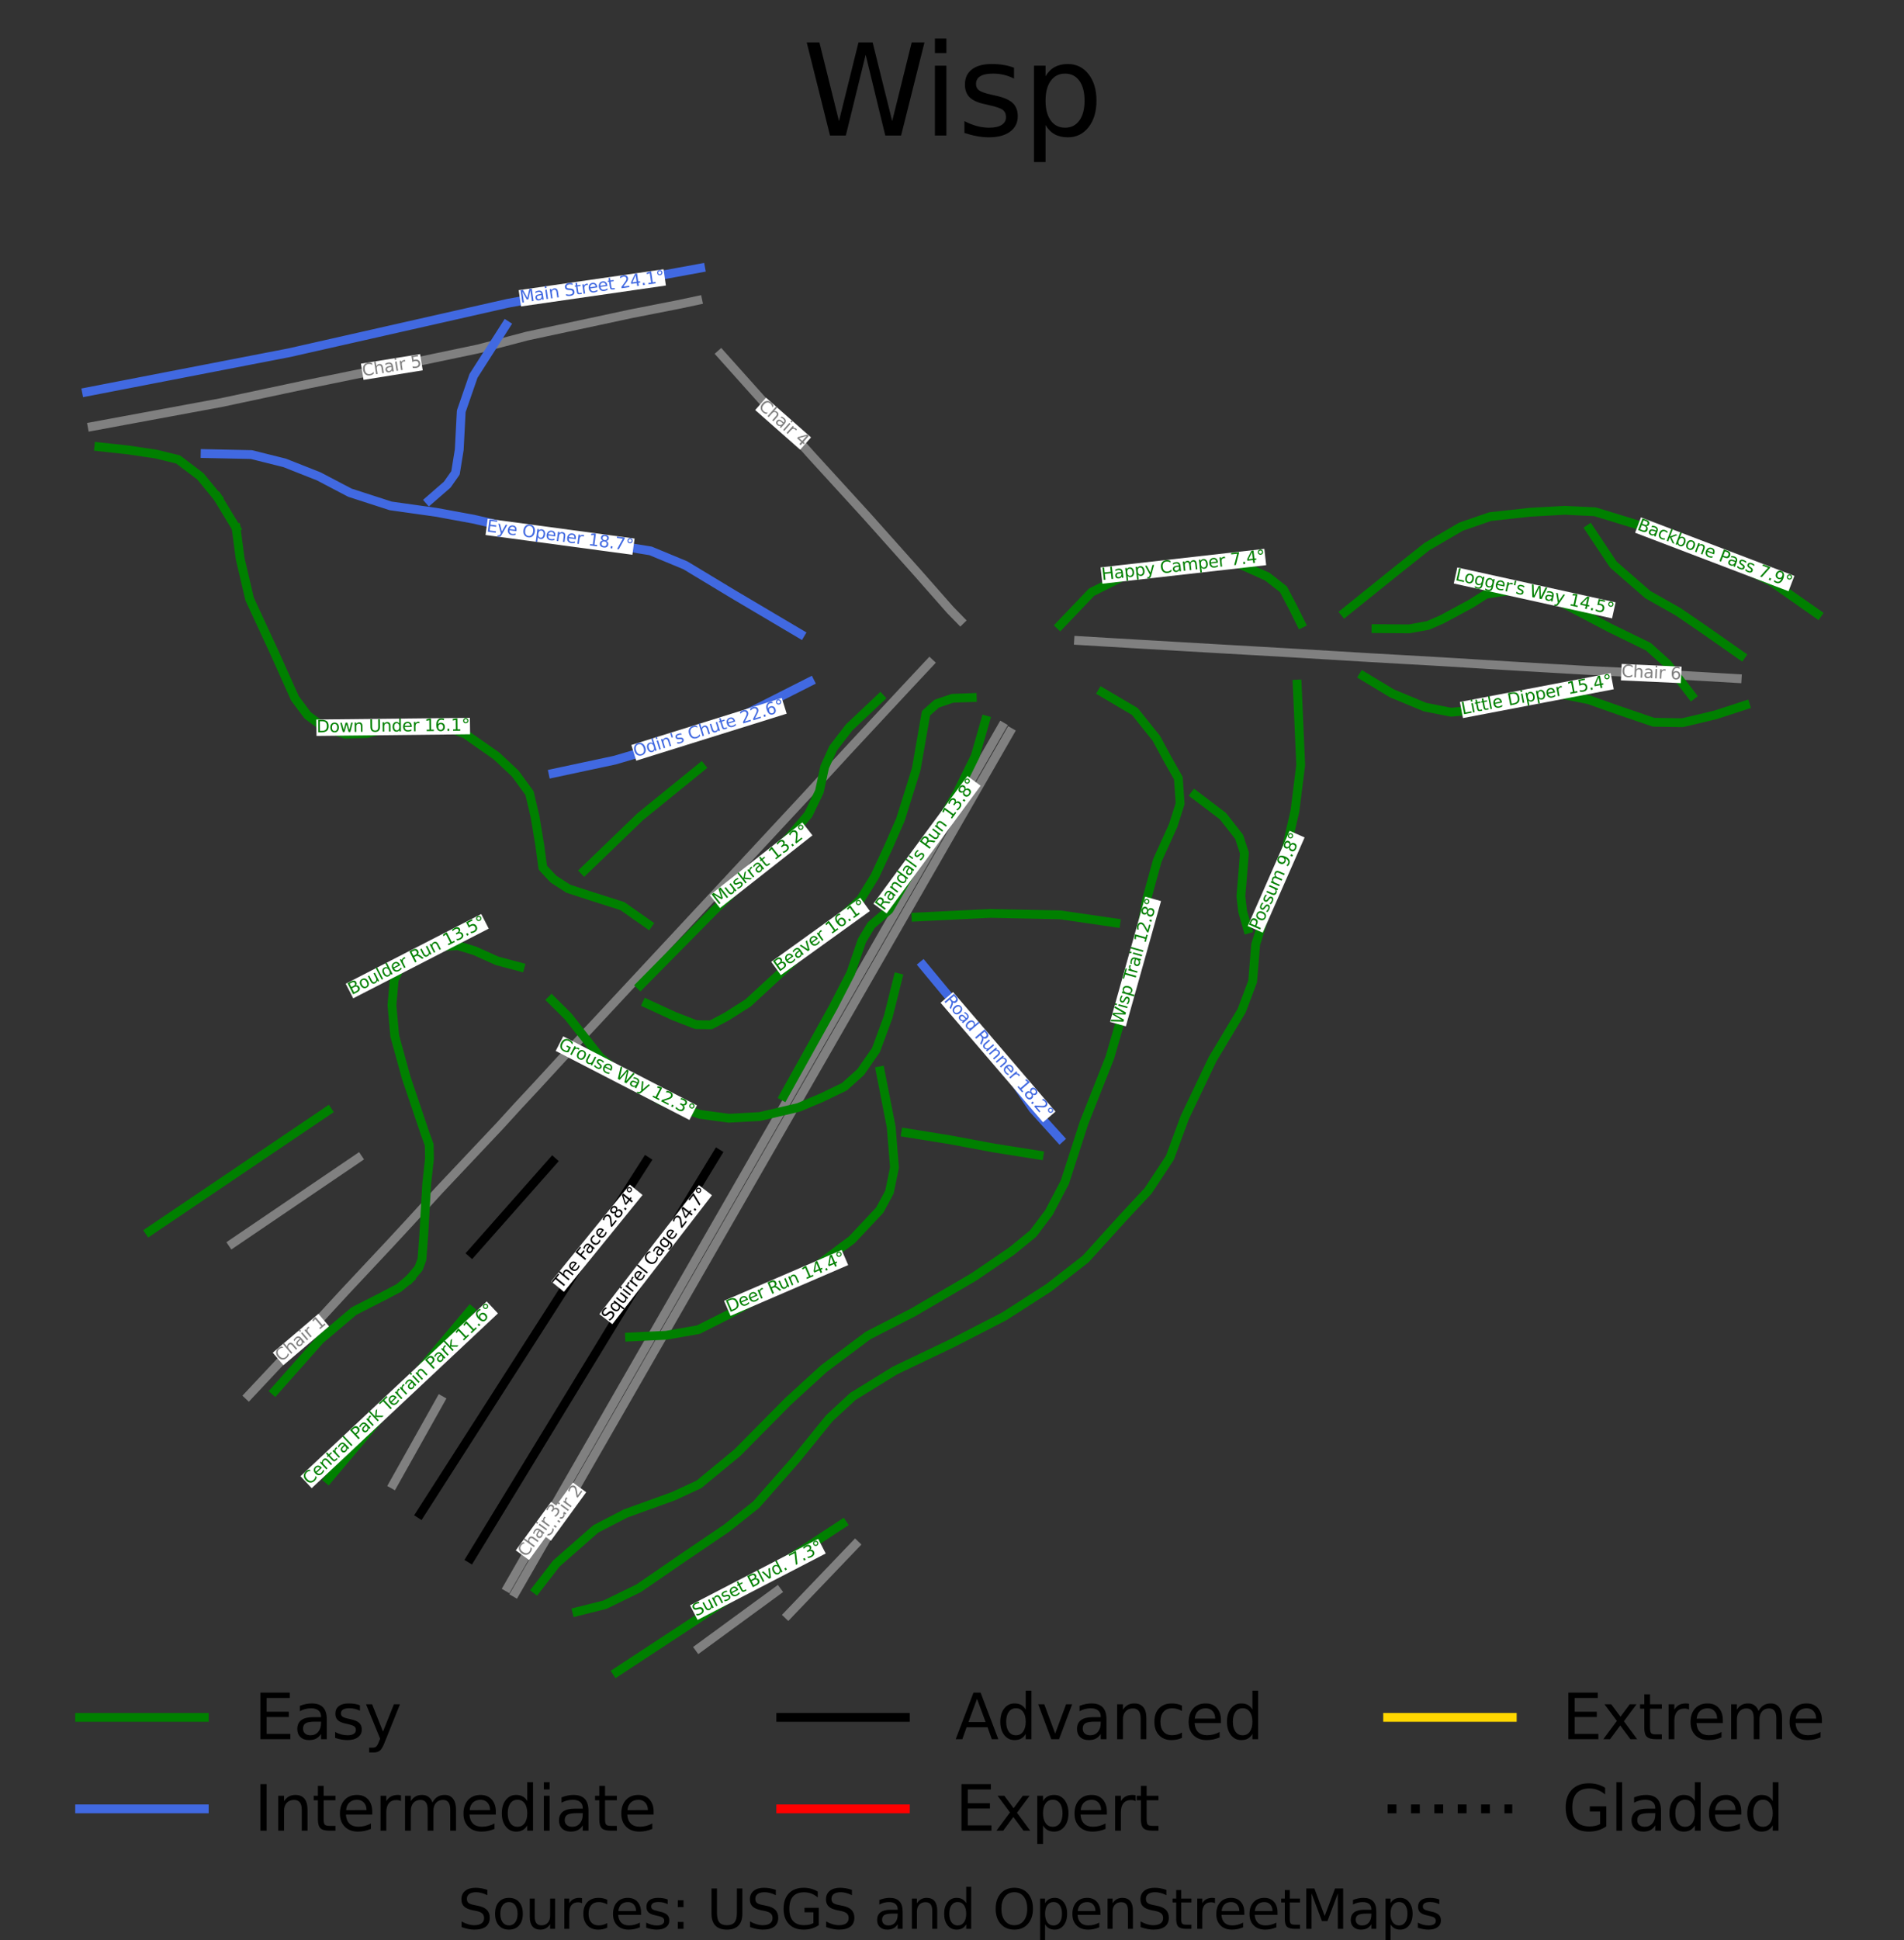 <?xml version="1.0" encoding="utf-8" standalone="no"?>
<!DOCTYPE svg PUBLIC "-//W3C//DTD SVG 1.1//EN"
  "http://www.w3.org/Graphics/SVG/1.1/DTD/svg11.dtd">
<svg height="233.406pt" version="1.1" viewBox="0 0 229.175 233.406" width="229.175pt" xmlns="http://www.w3.org/2000/svg" xmlns:xlink="http://www.w3.org/1999/xlink">
 <rect x="0" y="0" width="229.175" height="233.406" fill="#333333" stroke="none"/>
 <defs>
  <style type="text/css">*{stroke-linecap:butt;stroke-linejoin:round;}</style>
 </defs>
 <g id="figure_1">
  <g id="patch_1">
   <path d="M 0 233.406 
L 229.175 233.406 
L 229.175 0 
L 0 0 
z
" style="fill:none;"/>
  </g>
  <g id="axes_1">
   <g id="line2d_1">
    <path clip-path="url(#p83eea57c00)" d="M 161.856 73.686 
" style="fill:none;stroke:#008000;stroke-linecap:square;stroke-width:1.5;"/>
   </g>
   <g id="line2d_2">
    <path clip-path="url(#p83eea57c00)" d="M 161.856 73.686 
" style="fill:none;stroke:#4169e1;stroke-linecap:square;stroke-width:1.5;"/>
   </g>
   <g id="line2d_3">
    <path clip-path="url(#p83eea57c00)" d="M 161.856 73.686 
" style="fill:none;stroke:#000000;stroke-linecap:square;stroke-width:1.5;"/>
   </g>
   <g id="line2d_4">
    <path clip-path="url(#p83eea57c00)" d="M 161.856 73.686 
" style="fill:none;stroke:#ff0000;stroke-linecap:square;stroke-width:1.5;"/>
   </g>
   <g id="line2d_5">
    <path clip-path="url(#p83eea57c00)" d="M 161.856 73.686 
" style="fill:none;stroke:#ffd700;stroke-linecap:square;stroke-width:1.5;"/>
   </g>
   <g id="line2d_6">
    <path clip-path="url(#p83eea57c00)" d="M 161.856 73.686 
" style="fill:none;stroke:#000000;stroke-dasharray:1.5,2.475;stroke-dashoffset:0;stroke-width:1.5;"/>
   </g>
   <g id="line2d_7">
    <path clip-path="url(#p83eea57c00)" d="M 209.094 81.633 
L 205.331 81.413 
L 202.042 81.222 
L 198.752 81.03 
L 194.725 80.831 
L 190.699 80.632 
L 186.416 80.383 
L 182.133 80.133 
L 177.805 79.869 
L 173.478 79.604 
L 169.195 79.361 
L 164.912 79.118 
L 160.02 78.824 
L 155.127 78.531 
L 150.867 78.287 
L 146.607 78.044 
L 141.684 77.758 
L 136.762 77.471 
L 133.292 77.266 
L 129.822 77.06 
" style="fill:none;stroke:#808080;stroke-linecap:square;stroke-width:1.061;"/>
   </g>
   <g id="line2d_8">
    <path clip-path="url(#p83eea57c00)" d="M 29.927 167.883 
L 33.75 163.811 
L 36.219 161.149 
L 38.876 158.267 
L 41.533 155.386 
L 44.228 152.511 
L 46.922 149.637 
L 49.451 146.903 
L 52.868 143.167 
L 56.526 139.293 
L 60.184 135.419 
L 62.262 133.14 
L 64.535 130.7 
L 67.621 127.347 
L 71.67 123.024 
L 74.011 120.51 
L 76.352 117.996 
L 78.693 115.481 
L 81.034 112.967 
L 83.751 110.048 
L 86.468 107.13 
L 89.144 104.252 
L 91.819 101.373 
L 94.495 98.495 
L 97.171 95.617 
L 99.564 93.014 
L 101.958 90.411 
L 105.488 86.617 
L 109.018 82.823 
L 111.893 79.751 
" style="fill:none;stroke:#808080;stroke-linecap:square;stroke-width:1.061;"/>
   </g>
   <g id="line2d_9">
    <path clip-path="url(#p83eea57c00)" d="M 86.769 42.607 
L 90.849 47.166 
L 94.259 50.974 
L 97.668 54.783 
L 100.994 58.422 
L 104.321 62.062 
L 107.4 65.51 
L 110.479 68.958 
L 114.377 73.383 
L 115.596 74.633 
" style="fill:none;stroke:#808080;stroke-linecap:square;stroke-width:1.061;"/>
   </g>
   <g id="line2d_10">
    <path clip-path="url(#p83eea57c00)" d="M 11.095 51.312 
L 14.986 50.591 
L 18.878 49.871 
L 22.769 49.15 
L 26.66 48.43 
L 31.914 47.312 
L 37.168 46.195 
L 42.166 45.173 
L 47.163 44.151 
L 52.364 43.063 
L 57.565 41.974 
L 63.436 40.431 
L 69.683 39.093 
L 75.93 37.754 
L 81.545 36.652 
L 83.984 36.137 
" style="fill:none;stroke:#808080;stroke-linecap:square;stroke-width:1.061;"/>
   </g>
   <g id="line2d_11">
    <path clip-path="url(#p83eea57c00)" d="M 27.985 149.586 
L 31.759 147.025 
L 35.533 144.464 
L 39.307 141.903 
L 43.081 139.342 
" style="fill:none;stroke:#808080;stroke-linecap:square;stroke-width:1.061;"/>
   </g>
   <g id="line2d_12">
    <path clip-path="url(#p83eea57c00)" d="M 47.332 178.57 
L 50.172 173.507 
L 53.013 168.443 
" style="fill:none;stroke:#808080;stroke-linecap:square;stroke-width:1.061;"/>
   </g>
   <g id="line2d_13">
    <path clip-path="url(#p83eea57c00)" d="M 62.031 191.608 
L 64.491 187.328 
L 67.636 181.857 
L 69.547 178.533 
L 71.458 175.209 
L 74.241 170.369 
L 77.023 165.529 
L 79.805 160.688 
L 82.588 155.848 
L 85.133 151.42 
L 87.678 146.992 
L 89.147 144.436 
L 91.508 140.328 
L 93.87 136.221 
L 96.629 131.421 
L 99.388 126.622 
L 101.74 122.53 
L 104.092 118.438 
L 106.569 114.129 
L 107.28 112.893 
L 110.044 108.083 
L 112.279 104.196 
L 114.513 100.309 
L 116.201 97.372 
L 117.889 94.435 
L 119.715 91.259 
L 121.541 88.083 
" style="fill:none;stroke:#808080;stroke-linecap:square;stroke-width:1.061;"/>
   </g>
   <g id="line2d_14">
    <path clip-path="url(#p83eea57c00)" d="M 61.117 190.948 
L 63.363 187.038 
L 65.004 184.181 
L 66.645 181.325 
L 68.654 177.827 
L 70.664 174.33 
L 72.696 170.792 
L 74.729 167.254 
L 76.762 163.715 
L 78.794 160.177 
L 80.827 156.639 
L 82.86 153.1 
L 84.892 149.562 
L 86.925 146.024 
L 89.866 140.905 
L 92.807 135.786 
L 95.64 130.853 
L 98.474 125.919 
L 100.79 121.888 
L 103.106 117.857 
L 106.252 112.381 
L 109.023 107.555 
L 111.262 103.657 
L 113.502 99.759 
L 115.396 96.46 
L 117.291 93.162 
L 118.939 90.293 
L 120.588 87.423 
" style="fill:none;stroke:#808080;stroke-linecap:square;stroke-width:1.061;"/>
   </g>
   <g id="line2d_15">
    <path clip-path="url(#p83eea57c00)" d="M 84.162 198.257 
L 88.841 194.836 
L 93.52 191.415 
" style="fill:none;stroke:#808080;stroke-linecap:square;stroke-width:1.061;"/>
   </g>
   <g id="line2d_16">
    <path clip-path="url(#p83eea57c00)" d="M 94.866 194.261 
L 98.901 190.047 
L 102.936 185.832 
" style="fill:none;stroke:#808080;stroke-linecap:square;stroke-width:1.061;"/>
   </g>
   <g id="line2d_17">
    <path clip-path="url(#p83eea57c00)" d="M 161.856 73.686 
L 163.316 72.51 
L 164.776 71.334 
L 166.237 70.157 
L 167.697 68.981 
L 168.705 68.179 
L 169.714 67.378 
L 170.723 66.576 
L 171.731 65.774 
L 172.762 65.172 
L 173.794 64.569 
L 174.825 63.966 
L 175.856 63.363 
L 177.602 62.76 
L 179.348 62.157 
L 180.545 62.025 
L 181.742 61.893 
L 182.939 61.76 
L 184.136 61.628 
L 185.189 61.569 
L 186.243 61.511 
L 187.297 61.452 
L 188.35 61.394 
L 190.172 61.482 
L 191.993 61.57 
L 193.626 62.07 
L 195.26 62.569 
L 196.893 63.069 
L 198.527 63.569 
L 200.25 64.231 
L 201.974 64.892 
L 203.697 65.554 
L 205.421 66.215 
L 206.396 66.686 
L 207.37 67.157 
L 208.345 67.627 
L 209.32 68.098 
L 210.295 68.569 
L 211.269 69.039 
L 212.244 69.51 
L 213.219 69.981 
L 214.604 70.951 
L 215.988 71.921 
L 217.373 72.892 
L 218.758 73.862 
" style="fill:none;stroke:#008000;stroke-linecap:square;stroke-width:1.061;"/>
   </g>
   <g id="line2d_18">
    <path clip-path="url(#p83eea57c00)" d="M 110.252 110.328 
L 111.37 110.273 
L 112.488 110.218 
L 113.606 110.162 
L 114.723 110.107 
L 115.841 110.052 
L 116.959 109.997 
L 118.077 109.942 
L 119.195 109.887 
L 120.249 109.909 
L 121.302 109.931 
L 122.356 109.953 
L 123.41 109.975 
L 124.463 109.997 
L 125.517 110.019 
L 126.571 110.041 
L 127.625 110.063 
L 129.295 110.306 
L 130.966 110.549 
L 132.637 110.792 
L 134.308 111.034 
" style="fill:none;stroke:#008000;stroke-linecap:square;stroke-width:1.061;"/>
   </g>
   <g id="line2d_19">
    <path clip-path="url(#p83eea57c00)" d="M 117.026 83.92 
L 115.837 83.964 
L 114.648 84.008 
L 113.7 84.331 
L 112.752 84.655 
L 111.456 85.802 
L 111.163 87.486 
L 110.869 89.169 
L 110.576 90.853 
L 110.282 92.537 
L 109.808 94.051 
L 109.334 95.565 
L 108.86 97.08 
L 108.385 98.594 
L 107.678 100.211 
L 106.971 101.829 
L 106.557 102.719 
L 106.143 103.608 
L 105.729 104.498 
L 105.315 105.388 
L 104.457 106.784 
L 103.599 108.181 
L 102.756 108.967 
L 101.913 109.754 
L 101.07 110.541 
L 100.227 111.327 
L 99.497 111.993 
L 98.767 112.658 
L 98.037 113.324 
L 97.307 113.989 
L 96.576 114.655 
L 95.846 115.32 
L 95.116 115.986 
L 94.386 116.651 
L 93.302 117.651 
L 92.218 118.65 
L 91.135 119.65 
L 90.051 120.65 
L 88.756 121.473 
L 87.461 122.296 
L 86.513 122.797 
L 85.564 123.297 
L 83.758 123.267 
L 82.434 122.753 
L 81.109 122.238 
L 79.483 121.488 
L 77.857 120.738 
" style="fill:none;stroke:#008000;stroke-linecap:square;stroke-width:1.061;"/>
   </g>
   <g id="line2d_20">
    <path clip-path="url(#p83eea57c00)" d="M 56.601 157.644 
L 55.532 158.914 
L 54.464 160.184 
L 53.395 161.454 
L 52.326 162.724 
L 51.257 163.994 
L 50.188 165.264 
L 49.12 166.534 
L 48.051 167.804 
L 46.982 169.074 
L 45.913 170.344 
L 44.844 171.613 
L 43.776 172.883 
L 42.707 174.153 
L 41.638 175.423 
L 40.569 176.693 
L 39.5 177.963 
" style="fill:none;stroke:#008000;stroke-linecap:square;stroke-width:1.061;"/>
   </g>
   <g id="line2d_21">
    <path clip-path="url(#p83eea57c00)" d="M 84.39 92.301 
L 83.476 93.043 
L 82.561 93.786 
L 81.647 94.528 
L 80.732 95.271 
L 79.818 96.014 
L 78.903 96.756 
L 77.989 97.499 
L 77.074 98.241 
L 76.231 99.054 
L 75.388 99.866 
L 74.545 100.679 
L 73.702 101.491 
L 72.859 102.304 
L 72.016 103.116 
L 71.173 103.929 
L 70.33 104.741 
" style="fill:none;stroke:#008000;stroke-linecap:square;stroke-width:1.061;"/>
   </g>
   <g id="line2d_22">
    <path clip-path="url(#p83eea57c00)" d="M 62.593 116.327 
L 61.208 115.959 
L 59.823 115.592 
L 58.483 114.989 
L 57.143 114.386 
L 56.135 114.077 
L 55.126 113.769 
L 53.997 113.828 
L 52.868 113.887 
L 51.212 114.386 
L 50.219 115.033 
L 49.225 115.68 
L 48.051 116.651 
L 47.449 117.885 
L 47.313 119.4 
L 47.178 120.914 
L 47.344 122.767 
L 47.509 124.62 
L 47.855 125.877 
L 48.202 127.134 
L 48.548 128.392 
L 48.894 129.649 
L 49.466 131.34 
L 50.038 133.03 
L 50.61 134.721 
L 51.182 136.412 
L 51.665 137.735 
L 51.694 139.412 
L 51.528 140.896 
L 51.363 142.381 
L 51.272 143.947 
L 51.182 145.513 
L 51.092 147.079 
L 51.001 148.645 
L 50.896 150.071 
L 50.791 151.497 
L 50.4 152.556 
L 49.346 153.82 
" style="fill:none;stroke:#008000;stroke-linecap:square;stroke-width:1.061;"/>
   </g>
   <g id="line2d_23">
    <path clip-path="url(#p83eea57c00)" d="M 105.947 128.826 
L 106.279 130.516 
L 106.61 132.207 
L 106.941 133.898 
L 107.272 135.588 
L 107.37 136.809 
L 107.468 138.029 
L 107.566 139.249 
L 107.664 140.47 
L 107.362 141.94 
L 107.061 143.41 
L 106.474 144.499 
L 105.887 145.587 
L 105.051 146.477 
L 104.216 147.366 
L 103.381 148.256 
L 102.545 149.145 
L 101.461 149.954 
L 100.378 150.762 
L 99.294 151.571 
L 98.21 152.38 
L 97.013 153.034 
L 95.817 153.688 
L 94.62 154.342 
L 93.423 154.996 
L 92.03 155.761 
L 90.638 156.526 
L 89.246 157.29 
L 87.853 158.055 
L 86.905 158.533 
L 85.956 159.01 
L 85.008 159.488 
L 84.059 159.966 
L 83.088 160.135 
L 82.117 160.304 
L 81.146 160.474 
L 80.175 160.643 
L 79.076 160.694 
L 77.978 160.746 
L 76.879 160.797 
L 75.78 160.849 
" style="fill:none;stroke:#008000;stroke-linecap:square;stroke-width:1.061;"/>
   </g>
   <g id="line2d_24">
    <path clip-path="url(#p83eea57c00)" d="M 66.507 139.735 
L 65.291 141.11 
L 64.076 142.484 
L 62.86 143.859 
L 61.644 145.234 
L 60.429 146.609 
L 59.213 147.984 
L 57.998 149.359 
L 56.782 150.733 
" style="fill:none;stroke:#000000;stroke-linecap:square;stroke-width:1.061;"/>
   </g>
   <g id="line2d_25">
    <path clip-path="url(#p83eea57c00)" d="M 28.422 63.511 
L 27.864 62.592 
L 27.307 61.672 
L 26.75 60.753 
L 26.193 59.834 
" style="fill:none;stroke:#008000;stroke-linecap:square;stroke-width:1.061;"/>
   </g>
   <g id="line2d_26">
    <path clip-path="url(#p83eea57c00)" d="M 78.008 111.181 
L 76.457 110.093 
L 74.907 109.005 
L 73.055 108.417 
L 71.203 107.828 
L 69.804 107.372 
L 68.404 106.917 
L 67.516 106.344 
L 66.627 105.771 
L 65.333 104.388 
L 65.152 103.035 
L 64.972 101.682 
L 64.685 99.962 
L 64.399 98.241 
L 64.068 96.83 
L 63.737 95.419 
L 62.879 94.242 
L 62.021 93.066 
L 60.892 92.007 
L 59.763 90.948 
L 58.83 90.294 
L 57.897 89.639 
L 56.963 88.985 
L 56.03 88.331 
L 55.051 87.949 
L 54.072 87.567 
L 52.808 87.479 
L 51.543 87.391 
L 50.49 87.405 
L 49.436 87.42 
L 48.382 87.434 
L 47.328 87.449 
L 45.763 87.846 
L 44.198 88.242 
L 42.873 88.286 
L 41.548 88.331 
L 40.268 87.919 
L 38.988 87.507 
L 38.01 86.787 
L 37.032 86.067 
L 36.264 85.037 
L 35.496 84.008 
L 34.887 82.648 
L 34.277 81.288 
L 33.668 79.928 
L 33.058 78.568 
L 32.306 76.943 
L 31.553 75.318 
L 30.8 73.693 
L 30.047 72.068 
L 29.761 70.848 
L 29.475 69.627 
L 29.189 68.407 
L 28.903 67.186 
L 28.662 65.349 
L 28.422 63.511 
" style="fill:none;stroke:#008000;stroke-linecap:square;stroke-width:1.061;"/>
   </g>
   <g id="line2d_27">
    <path clip-path="url(#p83eea57c00)" d="M 26.193 59.834 
L 25.155 58.57 
L 24.116 57.305 
L 22.776 56.291 
L 21.436 55.276 
L 20.112 54.953 
L 18.787 54.629 
L 17.101 54.379 
L 15.415 54.129 
L 13.654 53.938 
L 11.893 53.746 
" style="fill:none;stroke:#008000;stroke-linecap:square;stroke-width:1.061;"/>
   </g>
   <g id="line2d_28">
    <path clip-path="url(#p83eea57c00)" d="M 96.344 76.274 
L 95.331 75.675 
L 94.319 75.076 
L 93.306 74.477 
L 92.294 73.877 
L 91.281 73.278 
L 90.269 72.679 
L 89.256 72.08 
L 88.244 71.481 
L 86.806 70.613 
L 85.369 69.745 
L 83.931 68.877 
L 82.493 68.01 
L 81.447 67.576 
L 80.401 67.142 
L 79.355 66.709 
L 78.309 66.275 
L 76.992 66.062 
L 75.674 65.848 
L 74.357 65.635 
L 73.04 65.422 
L 72.009 65.275 
L 70.978 65.128 
L 69.947 64.98 
L 68.916 64.833 
L 67.41 64.576 
L 65.905 64.319 
L 64.399 64.062 
L 62.894 63.805 
L 61.411 63.467 
L 59.928 63.128 
L 58.445 62.79 
L 56.963 62.451 
L 55.841 62.246 
L 54.72 62.04 
L 53.599 61.834 
L 52.477 61.628 
L 51.115 61.437 
L 49.752 61.246 
L 48.39 61.054 
L 47.028 60.863 
L 45.801 60.466 
L 44.574 60.069 
L 43.347 59.672 
L 42.12 59.275 
L 41.179 58.783 
L 40.238 58.29 
L 39.297 57.798 
L 38.357 57.305 
L 37.333 56.901 
L 36.309 56.496 
L 35.285 56.092 
L 34.262 55.687 
L 33.261 55.437 
L 32.26 55.188 
L 31.259 54.938 
L 30.258 54.688 
L 28.865 54.658 
L 27.473 54.629 
L 26.081 54.599 
L 24.688 54.57 
" style="fill:none;stroke:#4169e1;stroke-linecap:square;stroke-width:1.061;"/>
   </g>
   <g id="line2d_29">
    <path clip-path="url(#p83eea57c00)" d="M 109.018 136.265 
L 110.343 136.478 
L 111.668 136.692 
L 112.992 136.905 
L 114.317 137.118 
L 115.656 137.368 
L 116.996 137.618 
L 118.336 137.868 
L 119.676 138.118 
L 121.024 138.331 
L 122.371 138.545 
L 123.718 138.758 
L 125.065 138.971 
" style="fill:none;stroke:#008000;stroke-linecap:square;stroke-width:1.061;"/>
   </g>
   <g id="line2d_30">
    <path clip-path="url(#p83eea57c00)" d="M 108.085 117.621 
L 107.791 118.797 
L 107.498 119.973 
L 107.204 121.15 
L 106.91 122.326 
L 106.542 123.326 
L 106.173 124.326 
L 105.804 125.326 
L 105.436 126.326 
L 104.517 127.649 
L 103.599 128.972 
L 102.62 129.854 
L 101.642 130.737 
L 100.272 131.399 
L 98.902 132.061 
L 97.502 132.649 
L 96.102 133.236 
L 94.943 133.508 
L 93.784 133.78 
L 92.624 134.052 
L 91.465 134.324 
L 89.599 134.427 
L 87.732 134.53 
L 85.986 134.295 
L 84.24 134.06 
L 83.051 133.641 
L 81.861 133.222 
L 80.672 132.802 
L 79.483 132.383 
L 78.459 131.714 
L 77.435 131.045 
L 76.412 130.376 
L 75.388 129.707 
L 74.605 129.082 
L 73.823 128.457 
L 73.04 127.832 
L 72.257 127.208 
L 71.287 125.973 
L 70.316 124.738 
L 69.345 123.503 
L 68.374 122.268 
L 67.38 121.282 
L 66.387 120.297 
" style="fill:none;stroke:#008000;stroke-linecap:square;stroke-width:1.061;"/>
   </g>
   <g id="line2d_31">
    <path clip-path="url(#p83eea57c00)" d="M 127.594 75.215 
L 128.542 74.222 
L 129.491 73.23 
L 130.439 72.237 
L 131.387 71.245 
L 132.358 70.759 
L 133.33 70.274 
L 134.301 69.789 
L 135.272 69.304 
L 136.499 69.09 
L 137.726 68.877 
L 138.953 68.664 
L 140.179 68.451 
L 141.308 68.289 
L 142.437 68.127 
L 143.566 67.965 
L 144.695 67.804 
L 145.817 67.819 
L 146.938 67.833 
L 148.059 67.848 
L 149.181 67.863 
L 150.852 68.613 
L 152.523 69.362 
L 153.502 70.127 
L 154.48 70.892 
L 155.082 72.039 
L 155.684 73.186 
L 156.136 74.097 
L 156.588 75.008 
" style="fill:none;stroke:#008000;stroke-linecap:square;stroke-width:1.061;"/>
   </g>
   <g id="line2d_32">
    <path clip-path="url(#p83eea57c00)" d="M 60.907 39.101 
L 59.929 40.63 
L 58.95 42.159 
L 57.971 43.688 
L 56.993 45.218 
L 56.624 46.284 
L 56.255 47.35 
L 55.887 48.416 
L 55.518 49.482 
L 55.458 50.636 
L 55.397 51.791 
L 55.337 52.945 
L 55.277 54.099 
L 55.051 55.496 
L 54.825 56.893 
L 53.832 58.305 
L 52.748 59.246 
L 51.665 60.188 
" style="fill:none;stroke:#4169e1;stroke-linecap:square;stroke-width:1.061;"/>
   </g>
   <g id="line2d_33">
    <path clip-path="url(#p83eea57c00)" d="M 164.084 81.332 
L 164.949 81.854 
L 165.815 82.376 
L 166.681 82.897 
L 167.546 83.419 
L 168.54 83.831 
L 169.533 84.243 
L 170.527 84.655 
L 171.52 85.067 
L 173.086 85.376 
L 174.652 85.684 
L 176.127 85.552 
L 177.602 85.42 
L 179.348 85.022 
L 181.095 84.625 
L 182.066 84.39 
L 183.037 84.155 
L 184.008 83.92 
L 184.978 83.685 
L 186.499 83.611 
L 188.019 83.537 
L 189.63 83.861 
L 191.241 84.184 
L 192.987 84.802 
L 194.733 85.42 
L 195.809 85.787 
L 196.886 86.155 
L 197.962 86.523 
L 199.039 86.89 
L 200.769 86.919 
L 202.5 86.948 
L 203.494 86.713 
L 204.488 86.478 
L 205.481 86.242 
L 206.475 86.007 
L 208.281 85.419 
L 210.087 84.831 
" style="fill:none;stroke:#008000;stroke-linecap:square;stroke-width:1.061;"/>
   </g>
   <g id="line2d_34">
    <path clip-path="url(#p83eea57c00)" d="M 165.619 75.627 
L 166.62 75.634 
L 167.622 75.641 
L 168.623 75.648 
L 169.624 75.655 
L 170.753 75.45 
L 171.881 75.245 
L 173.567 74.509 
L 174.441 74.039 
L 175.314 73.568 
L 176.187 73.097 
L 177.061 72.627 
L 177.964 72.054 
L 178.867 71.481 
L 180.071 71.304 
L 181.275 71.127 
L 182.525 71.097 
L 183.774 71.068 
L 184.723 71.333 
L 185.671 71.597 
L 186.92 72.097 
L 188.17 72.597 
L 189.57 73.332 
L 190.97 74.068 
L 192.37 74.803 
L 193.77 75.539 
L 194.929 76.105 
L 196.088 76.671 
L 197.247 77.237 
L 198.406 77.803 
L 199.55 78.832 
L 200.694 79.862 
L 201.424 80.81 
L 202.155 81.758 
L 202.885 82.707 
L 203.615 83.655 
" style="fill:none;stroke:#008000;stroke-linecap:square;stroke-width:1.061;"/>
   </g>
   <g id="line2d_35">
    <path clip-path="url(#p83eea57c00)" d="M 143.822 95.624 
L 144.665 96.263 
L 145.508 96.903 
L 146.351 97.543 
L 147.194 98.183 
L 148.173 99.433 
L 149.151 100.683 
L 149.467 101.653 
L 149.783 102.624 
L 149.693 103.771 
L 149.603 104.917 
L 149.482 106.373 
L 149.361 107.828 
L 149.572 109.651 
L 149.873 110.71 
L 150.174 111.77 
" style="fill:none;stroke:#008000;stroke-linecap:square;stroke-width:1.061;"/>
   </g>
   <g id="line2d_36">
    <path clip-path="url(#p83eea57c00)" d="M 84.331 32.248 
L 82.882 32.513 
L 81.433 32.778 
L 79.984 33.042 
L 78.535 33.307 
L 77.086 33.572 
L 75.637 33.836 
L 74.188 34.101 
L 72.74 34.365 
L 71.291 34.63 
L 69.842 34.895 
L 68.393 35.159 
L 66.944 35.424 
L 65.495 35.689 
L 64.046 35.953 
L 62.597 36.218 
L 61.148 36.483 
L 59.506 36.854 
L 57.863 37.225 
L 56.22 37.597 
L 54.577 37.968 
L 52.935 38.339 
L 51.292 38.711 
L 49.649 39.082 
L 48.006 39.453 
L 46.364 39.824 
L 44.721 40.196 
L 43.078 40.567 
L 41.435 40.938 
L 39.793 41.31 
L 38.15 41.681 
L 36.507 42.052 
L 34.865 42.424 
L 33.337 42.72 
L 31.809 43.015 
L 30.281 43.311 
L 28.753 43.607 
L 27.225 43.903 
L 25.697 44.199 
L 24.169 44.495 
L 22.641 44.791 
L 21.113 45.087 
L 19.585 45.383 
L 18.057 45.679 
L 16.529 45.975 
L 15.001 46.271 
L 13.473 46.567 
L 11.945 46.863 
L 10.417 47.159 
" style="fill:none;stroke:#4169e1;stroke-linecap:square;stroke-width:1.061;"/>
   </g>
   <g id="line2d_37">
    <path clip-path="url(#p83eea57c00)" d="M 105.947 83.978 
L 105.014 84.86 
L 104.081 85.743 
L 103.147 86.625 
L 102.214 87.507 
L 101.25 88.757 
L 100.287 90.007 
L 99.775 91.14 
L 99.263 92.272 
L 98.947 93.742 
L 98.631 95.213 
L 97.969 96.595 
L 97.307 97.977 
L 96.072 99.432 
L 94.837 100.888 
L 94.032 101.689 
L 93.226 102.491 
L 92.421 103.292 
L 91.616 104.094 
L 90.216 105.439 
L 88.816 106.784 
L 87.416 108.129 
L 86.017 109.475 
L 84.899 110.607 
L 83.781 111.739 
L 82.663 112.871 
L 81.545 114.003 
L 80.428 115.136 
L 79.31 116.268 
L 78.192 117.4 
L 77.074 118.532 
" style="fill:none;stroke:#008000;stroke-linecap:square;stroke-width:1.061;"/>
   </g>
   <g id="line2d_38">
    <path clip-path="url(#p83eea57c00)" d="M 97.487 82.009 
L 96.434 82.542 
L 95.38 83.075 
L 94.326 83.608 
L 93.272 84.141 
L 92.219 84.674 
L 91.165 85.207 
L 90.111 85.74 
L 89.058 86.273 
L 88.128 86.641 
L 87.198 87.008 
L 86.269 87.376 
L 85.339 87.743 
L 84.41 88.111 
L 83.48 88.478 
L 82.551 88.846 
L 81.621 89.214 
L 80.669 89.493 
L 79.717 89.772 
L 78.765 90.052 
L 77.813 90.331 
L 76.86 90.611 
L 75.908 90.89 
L 74.956 91.169 
L 74.004 91.449 
L 72.145 91.846 
L 70.286 92.242 
L 68.427 92.639 
L 66.568 93.036 
" style="fill:none;stroke:#4169e1;stroke-linecap:square;stroke-width:1.061;"/>
   </g>
   <g id="line2d_39">
    <path clip-path="url(#p83eea57c00)" d="M 156.135 82.303 
L 156.188 83.52 
L 156.241 84.736 
L 156.294 85.953 
L 156.346 87.17 
L 156.399 88.386 
L 156.452 89.603 
L 156.505 90.819 
L 156.557 92.036 
L 156.384 93.418 
L 156.211 94.8 
L 156.038 96.182 
L 155.865 97.565 
L 155.519 99.064 
L 155.172 100.564 
L 154.826 102.064 
L 154.48 103.564 
L 154.043 104.821 
L 153.606 106.078 
L 153.17 107.336 
L 152.733 108.593 
L 152.334 109.85 
L 151.936 111.107 
L 151.537 112.364 
L 151.138 113.621 
L 151.048 114.731 
L 150.957 115.841 
L 150.867 116.951 
L 150.777 118.062 
L 150.114 119.826 
L 149.452 121.591 
L 148.579 123.047 
L 147.706 124.502 
L 146.832 125.958 
L 145.959 127.414 
L 145.541 128.289 
L 145.124 129.163 
L 144.706 130.038 
L 144.288 130.913 
L 143.871 131.788 
L 143.453 132.663 
L 143.035 133.538 
L 142.617 134.412 
L 142.166 135.633 
L 141.714 136.853 
L 141.263 138.074 
L 140.811 139.294 
L 140.156 140.286 
L 139.501 141.279 
L 138.847 142.271 
L 138.192 143.264 
L 137.416 144.095 
L 136.641 144.925 
L 135.866 145.756 
L 135.091 146.587 
L 133.985 147.807 
L 132.878 149.028 
L 131.772 150.248 
L 130.665 151.468 
L 129.551 152.336 
L 128.437 153.203 
L 127.323 154.071 
L 126.209 154.938 
L 124.869 155.798 
L 123.53 156.659 
L 122.19 157.519 
L 120.85 158.379 
L 119.307 159.173 
L 117.764 159.967 
L 116.221 160.76 
L 114.678 161.554 
L 112.939 162.385 
L 111.201 163.216 
L 109.462 164.047 
L 107.723 164.877 
L 106.459 165.656 
L 105.194 166.436 
L 103.93 167.215 
L 102.665 167.994 
L 101.25 169.303 
L 99.836 170.612 
L 98.819 171.861 
L 97.803 173.111 
L 96.787 174.36 
L 95.771 175.61 
L 95.082 176.393 
L 94.065 177.55 
L 93.048 178.707 
L 92.031 179.864 
L 91.014 181.02 
L 90.126 181.726 
L 89.238 182.432 
L 88.35 183.138 
L 87.461 183.844 
L 86.182 184.712 
L 84.902 185.579 
L 83.623 186.447 
L 82.343 187.314 
L 80.973 188.255 
L 79.603 189.196 
L 78.234 190.137 
L 76.864 191.078 
L 75.856 191.57 
L 74.847 192.062 
L 73.838 192.555 
L 72.83 193.047 
L 71.129 193.474 
L 69.428 193.9 
" style="fill:none;stroke:#008000;stroke-linecap:square;stroke-width:1.061;"/>
   </g>
   <g id="line2d_40">
    <path clip-path="url(#p83eea57c00)" d="M 118.622 86.626 
L 118.314 87.706 
L 118.005 88.787 
L 117.696 89.868 
L 117.388 90.948 
L 116.846 92.051 
L 116.304 93.154 
L 115.762 94.256 
L 115.22 95.359 
L 114.31 96.925 
L 113.399 98.491 
L 112.488 100.057 
L 111.578 101.623 
L 111.006 102.604 
L 110.434 103.586 
L 109.862 104.567 
L 109.29 105.549 
L 108.718 106.53 
L 108.145 107.512 
L 107.573 108.493 
L 107.001 109.475 
L 105.932 110.387 
L 104.863 111.299 
L 104.306 112.225 
L 103.75 113.152 
L 103.411 114.137 
L 103.072 115.122 
L 102.733 116.107 
L 102.395 117.092 
L 101.868 118.114 
L 101.341 119.136 
L 100.814 120.158 
L 100.287 121.18 
L 99.752 122.139 
L 99.218 123.098 
L 98.684 124.058 
L 98.15 125.017 
L 97.615 125.976 
L 97.081 126.936 
L 96.547 127.895 
L 96.012 128.854 
L 95.169 130.368 
L 94.325 131.883 
" style="fill:none;stroke:#008000;stroke-linecap:square;stroke-width:1.061;"/>
   </g>
   <g id="line2d_41">
    <path clip-path="url(#p83eea57c00)" d="M 111.095 116.121 
L 112.149 117.393 
L 113.203 118.665 
L 114.257 119.936 
L 115.31 121.208 
L 116.364 122.48 
L 117.418 123.752 
L 118.472 125.024 
L 119.526 126.296 
L 120.128 127.186 
L 120.73 128.075 
L 121.332 128.965 
L 121.934 129.854 
L 122.536 130.744 
L 123.138 131.634 
L 123.74 132.523 
L 124.342 133.413 
L 125.148 134.302 
L 125.953 135.192 
L 126.759 136.081 
L 127.564 136.97 
" style="fill:none;stroke:#4169e1;stroke-linecap:square;stroke-width:1.061;"/>
   </g>
   <g id="line2d_42">
    <path clip-path="url(#p83eea57c00)" d="M 191.331 63.627 
L 192.046 64.701 
L 192.761 65.774 
L 193.476 66.848 
L 194.191 67.922 
L 195.229 68.826 
L 196.268 69.73 
L 197.307 70.635 
L 198.346 71.539 
L 199.257 72.054 
L 200.167 72.568 
L 201.078 73.083 
L 201.988 73.598 
L 203.449 74.598 
L 204.909 75.597 
L 206.076 76.413 
L 207.242 77.23 
L 208.409 78.046 
L 209.575 78.862 
" style="fill:none;stroke:#008000;stroke-linecap:square;stroke-width:1.061;"/>
   </g>
   <g id="line2d_43">
    <path clip-path="url(#p83eea57c00)" d="M 86.348 138.765 
L 85.419 140.288 
L 84.491 141.81 
L 83.562 143.333 
L 82.633 144.856 
L 81.705 146.378 
L 80.776 147.901 
L 79.847 149.424 
L 78.919 150.946 
L 77.99 152.469 
L 77.062 153.992 
L 76.133 155.514 
L 75.204 157.037 
L 74.276 158.56 
L 73.347 160.082 
L 72.418 161.605 
L 71.49 163.128 
L 70.561 164.65 
L 69.632 166.173 
L 68.704 167.696 
L 67.775 169.218 
L 66.847 170.741 
L 65.918 172.264 
L 64.989 173.786 
L 64.061 175.309 
L 63.132 176.832 
L 62.203 178.354 
L 61.275 179.877 
L 60.346 181.4 
L 59.417 182.922 
L 58.489 184.445 
L 57.56 185.968 
L 56.632 187.49 
" style="fill:none;stroke:#000000;stroke-linecap:square;stroke-width:1.061;"/>
   </g>
   <g id="line2d_44">
    <path clip-path="url(#p83eea57c00)" d="M 77.797 139.676 
L 76.946 141.003 
L 76.096 142.33 
L 75.245 143.657 
L 74.395 144.984 
L 73.544 146.311 
L 72.694 147.638 
L 71.843 148.965 
L 70.993 150.292 
L 70.142 151.619 
L 69.292 152.946 
L 68.441 154.273 
L 67.591 155.6 
L 66.74 156.926 
L 65.89 158.253 
L 65.039 159.58 
L 64.189 160.907 
L 63.338 162.234 
L 62.488 163.561 
L 61.637 164.888 
L 60.786 166.215 
L 59.936 167.542 
L 59.085 168.869 
L 58.235 170.196 
L 57.384 171.523 
L 56.534 172.85 
L 55.683 174.177 
L 54.833 175.503 
L 53.982 176.83 
L 53.132 178.157 
L 52.281 179.484 
L 51.431 180.811 
L 50.58 182.138 
" style="fill:none;stroke:#000000;stroke-linecap:square;stroke-width:1.061;"/>
   </g>
   <g id="line2d_45">
    <path clip-path="url(#p83eea57c00)" d="M 132.652 83.273 
L 133.638 83.854 
L 134.624 84.434 
L 135.61 85.015 
L 136.597 85.596 
L 137.244 86.405 
L 137.891 87.214 
L 138.538 88.022 
L 139.185 88.831 
L 139.878 90.11 
L 140.57 91.389 
L 141.203 92.507 
L 141.835 93.624 
L 141.94 95.154 
L 142.045 96.683 
L 141.624 98.006 
L 141.202 99.329 
L 140.728 100.373 
L 140.254 101.417 
L 139.78 102.461 
L 139.306 103.505 
L 138.975 104.711 
L 138.644 105.917 
L 138.313 107.123 
L 137.982 108.329 
L 137.726 109.85 
L 137.47 111.372 
L 137.214 112.894 
L 136.958 114.416 
L 136.679 115.673 
L 136.401 116.93 
L 136.122 118.187 
L 135.843 119.444 
L 135.561 120.418 
L 135.279 121.392 
L 134.996 122.366 
L 134.714 123.341 
L 134.432 124.315 
L 134.15 125.289 
L 133.867 126.263 
L 133.585 127.237 
L 133.197 128.215 
L 132.81 129.193 
L 132.422 130.171 
L 132.035 131.148 
L 131.647 132.126 
L 131.26 133.104 
L 130.872 134.082 
L 130.485 135.059 
L 129.905 136.853 
L 129.326 138.647 
L 128.746 140.441 
L 128.167 142.234 
L 127.692 143.139 
L 127.218 144.043 
L 126.744 144.948 
L 126.27 145.852 
L 125.306 147.131 
L 124.342 148.41 
L 123.048 149.469 
L 121.753 150.527 
L 120.609 151.306 
L 119.465 152.086 
L 118.321 152.865 
L 117.177 153.644 
L 116.27 154.173 
L 115.363 154.703 
L 114.456 155.232 
L 113.549 155.761 
L 112.642 156.291 
L 111.735 156.82 
L 110.828 157.349 
L 109.921 157.879 
L 108.559 158.577 
L 107.197 159.276 
L 105.835 159.974 
L 104.472 160.673 
L 103.14 161.672 
L 101.808 162.672 
L 100.475 163.671 
L 99.143 164.671 
L 98.067 165.656 
L 96.99 166.641 
L 95.914 167.626 
L 94.837 168.611 
L 94.077 169.38 
L 93.317 170.148 
L 92.557 170.916 
L 91.796 171.685 
L 91.036 172.453 
L 90.276 173.222 
L 89.516 173.99 
L 88.756 174.758 
L 87.597 175.714 
L 86.438 176.669 
L 85.279 177.625 
L 84.12 178.58 
L 82.599 179.286 
L 81.079 179.992 
L 79.634 180.514 
L 78.189 181.036 
L 76.743 181.558 
L 75.298 182.08 
L 74.403 182.543 
L 73.507 183.006 
L 72.611 183.469 
L 71.715 183.933 
L 70.526 184.976 
L 69.337 186.02 
L 68.148 187.064 
L 66.958 188.107 
L 66.356 188.887 
L 65.754 189.666 
L 65.152 190.445 
L 64.549 191.224 
" style="fill:none;stroke:#008000;stroke-linecap:square;stroke-width:1.061;"/>
   </g>
   <g id="line2d_46">
    <path clip-path="url(#p83eea57c00)" d="M 39.441 133.647 
L 38.099 134.554 
L 36.758 135.46 
L 35.416 136.366 
L 34.074 137.272 
L 32.733 138.178 
L 31.391 139.084 
L 30.049 139.99 
L 28.708 140.896 
L 27.366 141.803 
L 26.024 142.709 
L 24.683 143.615 
L 23.341 144.521 
L 22 145.427 
L 20.658 146.333 
L 19.316 147.239 
L 17.975 148.145 
" style="fill:none;stroke:#008000;stroke-linecap:square;stroke-width:1.061;"/>
   </g>
   <g id="line2d_47">
    <path clip-path="url(#p83eea57c00)" d="M 49.346 153.82 
L 48.021 154.938 
L 47.103 155.424 
L 46.185 155.909 
L 45.289 156.365 
L 44.393 156.821 
L 43.497 157.276 
L 42.602 157.732 
L 41.586 158.592 
L 40.569 159.452 
L 39.553 160.312 
L 38.537 161.172 
L 37.856 161.94 
L 37.175 162.708 
L 36.494 163.476 
L 35.812 164.245 
L 35.131 165.013 
L 34.45 165.781 
L 33.769 166.549 
L 33.088 167.317 
" style="fill:none;stroke:#008000;stroke-linecap:square;stroke-width:1.061;"/>
   </g>
   <g id="line2d_48">
    <path clip-path="url(#p83eea57c00)" d="M 101.413 183.321 
L 100.563 183.879 
L 99.714 184.436 
L 98.865 184.993 
L 98.016 185.551 
L 97.167 186.108 
L 96.318 186.665 
L 95.469 187.223 
L 94.62 187.78 
L 93.771 188.338 
L 92.921 188.895 
L 92.072 189.452 
L 91.223 190.01 
L 90.374 190.567 
L 89.525 191.125 
L 88.676 191.682 
L 87.827 192.239 
L 86.978 192.797 
L 86.129 193.354 
L 85.279 193.912 
L 84.43 194.469 
L 83.581 195.026 
L 82.732 195.584 
L 81.883 196.141 
L 81.034 196.699 
L 80.185 197.256 
L 79.336 197.813 
L 78.486 198.371 
L 77.637 198.928 
L 76.788 199.486 
L 75.939 200.043 
L 75.09 200.6 
L 74.241 201.158 
" style="fill:none;stroke:#008000;stroke-linecap:square;stroke-width:1.061;"/>
   </g>
   <g id="text_1">
    <g id="patch_2">
     <path d="M 195.103 81.852 
L 202.311 82.183 
L 202.402 80.209 
L 195.194 79.878 
z
" style="fill:#ffffff;"/>
    </g>
    <!-- Chair 6 -->
    <g style="fill:#808080;" transform="translate(195.143 81.417)rotate(-357.372)scale(0.02 -0.02)">
     <defs>
      <path d="M 4122 4306 
L 4122 3641 
Q 3803 3938 3442 4084 
Q 3081 4231 2675 4231 
Q 1875 4231 1450 3742 
Q 1025 3253 1025 2328 
Q 1025 1406 1450 917 
Q 1875 428 2675 428 
Q 3081 428 3442 575 
Q 3803 722 4122 1019 
L 4122 359 
Q 3791 134 3420 21 
Q 3050 -91 2638 -91 
Q 1578 -91 968 557 
Q 359 1206 359 2328 
Q 359 3453 968 4101 
Q 1578 4750 2638 4750 
Q 3056 4750 3426 4639 
Q 3797 4528 4122 4306 
z
" id="DejaVuSans-43" transform="scale(0.016)"/>
      <path d="M 3513 2113 
L 3513 0 
L 2938 0 
L 2938 2094 
Q 2938 2591 2744 2837 
Q 2550 3084 2163 3084 
Q 1697 3084 1428 2787 
Q 1159 2491 1159 1978 
L 1159 0 
L 581 0 
L 581 4863 
L 1159 4863 
L 1159 2956 
Q 1366 3272 1645 3428 
Q 1925 3584 2291 3584 
Q 2894 3584 3203 3211 
Q 3513 2838 3513 2113 
z
" id="DejaVuSans-68" transform="scale(0.016)"/>
      <path d="M 2194 1759 
Q 1497 1759 1228 1600 
Q 959 1441 959 1056 
Q 959 750 1161 570 
Q 1363 391 1709 391 
Q 2188 391 2477 730 
Q 2766 1069 2766 1631 
L 2766 1759 
L 2194 1759 
z
M 3341 1997 
L 3341 0 
L 2766 0 
L 2766 531 
Q 2569 213 2275 61 
Q 1981 -91 1556 -91 
Q 1019 -91 701 211 
Q 384 513 384 1019 
Q 384 1609 779 1909 
Q 1175 2209 1959 2209 
L 2766 2209 
L 2766 2266 
Q 2766 2663 2505 2880 
Q 2244 3097 1772 3097 
Q 1472 3097 1187 3025 
Q 903 2953 641 2809 
L 641 3341 
Q 956 3463 1253 3523 
Q 1550 3584 1831 3584 
Q 2591 3584 2966 3190 
Q 3341 2797 3341 1997 
z
" id="DejaVuSans-61" transform="scale(0.016)"/>
      <path d="M 603 3500 
L 1178 3500 
L 1178 0 
L 603 0 
L 603 3500 
z
M 603 4863 
L 1178 4863 
L 1178 4134 
L 603 4134 
L 603 4863 
z
" id="DejaVuSans-69" transform="scale(0.016)"/>
      <path d="M 2631 2963 
Q 2534 3019 2420 3045 
Q 2306 3072 2169 3072 
Q 1681 3072 1420 2755 
Q 1159 2438 1159 1844 
L 1159 0 
L 581 0 
L 581 3500 
L 1159 3500 
L 1159 2956 
Q 1341 3275 1631 3429 
Q 1922 3584 2338 3584 
Q 2397 3584 2469 3576 
Q 2541 3569 2628 3553 
L 2631 2963 
z
" id="DejaVuSans-72" transform="scale(0.016)"/>
      <path id="DejaVuSans-20" transform="scale(0.016)"/>
      <path d="M 2113 2584 
Q 1688 2584 1439 2293 
Q 1191 2003 1191 1497 
Q 1191 994 1439 701 
Q 1688 409 2113 409 
Q 2538 409 2786 701 
Q 3034 994 3034 1497 
Q 3034 2003 2786 2293 
Q 2538 2584 2113 2584 
z
M 3366 4563 
L 3366 3988 
Q 3128 4100 2886 4159 
Q 2644 4219 2406 4219 
Q 1781 4219 1451 3797 
Q 1122 3375 1075 2522 
Q 1259 2794 1537 2939 
Q 1816 3084 2150 3084 
Q 2853 3084 3261 2657 
Q 3669 2231 3669 1497 
Q 3669 778 3244 343 
Q 2819 -91 2113 -91 
Q 1303 -91 875 529 
Q 447 1150 447 2328 
Q 447 3434 972 4092 
Q 1497 4750 2381 4750 
Q 2619 4750 2861 4703 
Q 3103 4656 3366 4563 
z
" id="DejaVuSans-36" transform="scale(0.016)"/>
     </defs>
     <use xlink:href="#DejaVuSans-43"/>
     <use x="69.824" xlink:href="#DejaVuSans-68"/>
     <use x="133.203" xlink:href="#DejaVuSans-61"/>
     <use x="194.482" xlink:href="#DejaVuSans-69"/>
     <use x="222.266" xlink:href="#DejaVuSans-72"/>
     <use x="263.379" xlink:href="#DejaVuSans-20"/>
     <use x="295.166" xlink:href="#DejaVuSans-36"/>
    </g>
   </g>
   <g id="text_2">
    <g id="patch_3">
     <path d="M 34.112 164.239 
L 39.607 159.563 
L 38.327 158.059 
L 32.831 162.735 
z
" style="fill:#ffffff;"/>
    </g>
    <!-- Chair 1 -->
    <g style="fill:#808080;" transform="translate(33.845 163.894)rotate(-40.395)scale(0.02 -0.02)">
     <defs>
      <path d="M 794 531 
L 1825 531 
L 1825 4091 
L 703 3866 
L 703 4441 
L 1819 4666 
L 2450 4666 
L 2450 531 
L 3481 531 
L 3481 0 
L 794 0 
L 794 531 
z
" id="DejaVuSans-31" transform="scale(0.016)"/>
     </defs>
     <use xlink:href="#DejaVuSans-43"/>
     <use x="69.824" xlink:href="#DejaVuSans-68"/>
     <use x="133.203" xlink:href="#DejaVuSans-61"/>
     <use x="194.482" xlink:href="#DejaVuSans-69"/>
     <use x="222.266" xlink:href="#DejaVuSans-72"/>
     <use x="263.379" xlink:href="#DejaVuSans-20"/>
     <use x="295.166" xlink:href="#DejaVuSans-31"/>
    </g>
   </g>
   <g id="text_3">
    <g id="patch_4">
     <path d="M 90.899 49.329 
L 96.311 54.101 
L 97.618 52.62 
L 92.206 47.847 
z
" style="fill:#ffffff;"/>
    </g>
    <!-- Chair 4 -->
    <g style="fill:#808080;" transform="translate(91.203 49.015)rotate(-318.594)scale(0.02 -0.02)">
     <defs>
      <path d="M 2419 4116 
L 825 1625 
L 2419 1625 
L 2419 4116 
z
M 2253 4666 
L 3047 4666 
L 3047 1625 
L 3713 1625 
L 3713 1100 
L 3047 1100 
L 3047 0 
L 2419 0 
L 2419 1100 
L 313 1100 
L 313 1709 
L 2253 4666 
z
" id="DejaVuSans-34" transform="scale(0.016)"/>
     </defs>
     <use xlink:href="#DejaVuSans-43"/>
     <use x="69.824" xlink:href="#DejaVuSans-68"/>
     <use x="133.203" xlink:href="#DejaVuSans-61"/>
     <use x="194.482" xlink:href="#DejaVuSans-69"/>
     <use x="222.266" xlink:href="#DejaVuSans-72"/>
     <use x="263.379" xlink:href="#DejaVuSans-20"/>
     <use x="295.166" xlink:href="#DejaVuSans-34"/>
    </g>
   </g>
   <g id="text_4">
    <g id="patch_5">
     <path d="M 43.759 45.701 
L 50.883 44.552 
L 50.568 42.601 
L 43.444 43.751 
z
" style="fill:#ffffff;"/>
    </g>
    <!-- Chair 5 -->
    <g style="fill:#808080;" transform="translate(43.709 45.268)rotate(-9.167)scale(0.02 -0.02)">
     <defs>
      <path d="M 691 4666 
L 3169 4666 
L 3169 4134 
L 1269 4134 
L 1269 2991 
Q 1406 3038 1543 3061 
Q 1681 3084 1819 3084 
Q 2600 3084 3056 2656 
Q 3513 2228 3513 1497 
Q 3513 744 3044 326 
Q 2575 -91 1722 -91 
Q 1428 -91 1123 -41 
Q 819 9 494 109 
L 494 744 
Q 775 591 1075 516 
Q 1375 441 1709 441 
Q 2250 441 2565 725 
Q 2881 1009 2881 1497 
Q 2881 1984 2565 2268 
Q 2250 2553 1709 2553 
Q 1456 2553 1204 2497 
Q 953 2441 691 2322 
L 691 4666 
z
" id="DejaVuSans-35" transform="scale(0.016)"/>
     </defs>
     <use xlink:href="#DejaVuSans-43"/>
     <use x="69.824" xlink:href="#DejaVuSans-68"/>
     <use x="133.203" xlink:href="#DejaVuSans-61"/>
     <use x="194.482" xlink:href="#DejaVuSans-69"/>
     <use x="222.266" xlink:href="#DejaVuSans-72"/>
     <use x="263.379" xlink:href="#DejaVuSans-20"/>
     <use x="295.166" xlink:href="#DejaVuSans-35"/>
    </g>
   </g>
   <g id="text_5">
    <g id="patch_6">
     <path d="M 66.311 185.355 
L 70.559 179.521 
L 68.961 178.359 
L 64.714 184.192 
z
" style="fill:#ffffff;"/>
    </g>
    <!-- Chair 2 -->
    <g style="fill:#808080;" transform="translate(65.97 185.082)rotate(-53.939)scale(0.02 -0.02)">
     <defs>
      <path d="M 1228 531 
L 3431 531 
L 3431 0 
L 469 0 
L 469 531 
Q 828 903 1448 1529 
Q 2069 2156 2228 2338 
Q 2531 2678 2651 2914 
Q 2772 3150 2772 3378 
Q 2772 3750 2511 3984 
Q 2250 4219 1831 4219 
Q 1534 4219 1204 4116 
Q 875 4013 500 3803 
L 500 4441 
Q 881 4594 1212 4672 
Q 1544 4750 1819 4750 
Q 2544 4750 2975 4387 
Q 3406 4025 3406 3419 
Q 3406 3131 3298 2873 
Q 3191 2616 2906 2266 
Q 2828 2175 2409 1742 
Q 1991 1309 1228 531 
z
" id="DejaVuSans-32" transform="scale(0.016)"/>
     </defs>
     <use xlink:href="#DejaVuSans-43"/>
     <use x="69.824" xlink:href="#DejaVuSans-68"/>
     <use x="133.203" xlink:href="#DejaVuSans-61"/>
     <use x="194.482" xlink:href="#DejaVuSans-69"/>
     <use x="222.266" xlink:href="#DejaVuSans-72"/>
     <use x="263.379" xlink:href="#DejaVuSans-20"/>
     <use x="295.166" xlink:href="#DejaVuSans-32"/>
    </g>
   </g>
   <g id="text_6">
    <g id="patch_7">
     <path d="M 63.68 187.68 
L 67.926 181.845 
L 66.328 180.683 
L 62.082 186.517 
z
" style="fill:#ffffff;"/>
    </g>
    <!-- Chair 3 -->
    <g style="fill:#808080;" transform="translate(63.339 187.407)rotate(-53.956)scale(0.02 -0.02)">
     <defs>
      <path d="M 2597 2516 
Q 3050 2419 3304 2112 
Q 3559 1806 3559 1356 
Q 3559 666 3084 287 
Q 2609 -91 1734 -91 
Q 1441 -91 1130 -33 
Q 819 25 488 141 
L 488 750 
Q 750 597 1062 519 
Q 1375 441 1716 441 
Q 2309 441 2620 675 
Q 2931 909 2931 1356 
Q 2931 1769 2642 2001 
Q 2353 2234 1838 2234 
L 1294 2234 
L 1294 2753 
L 1863 2753 
Q 2328 2753 2575 2939 
Q 2822 3125 2822 3475 
Q 2822 3834 2567 4026 
Q 2313 4219 1838 4219 
Q 1578 4219 1281 4162 
Q 984 4106 628 3988 
L 628 4550 
Q 988 4650 1302 4700 
Q 1616 4750 1894 4750 
Q 2613 4750 3031 4423 
Q 3450 4097 3450 3541 
Q 3450 3153 3228 2886 
Q 3006 2619 2597 2516 
z
" id="DejaVuSans-33" transform="scale(0.016)"/>
     </defs>
     <use xlink:href="#DejaVuSans-43"/>
     <use x="69.824" xlink:href="#DejaVuSans-68"/>
     <use x="133.203" xlink:href="#DejaVuSans-61"/>
     <use x="194.482" xlink:href="#DejaVuSans-69"/>
     <use x="222.266" xlink:href="#DejaVuSans-72"/>
     <use x="263.379" xlink:href="#DejaVuSans-20"/>
     <use x="295.166" xlink:href="#DejaVuSans-33"/>
    </g>
   </g>
   <g id="text_7">
    <g id="patch_8">
     <path d="M 196.81 64.089 
L 215.278 71.129 
L 215.982 69.283 
L 197.513 62.243 
z
" style="fill:#ffffff;"/>
    </g>
    <!-- Backbone Pass 7.9° -->
    <g style="fill:#008000;" transform="translate(196.984 63.689)rotate(-339.135)scale(0.02 -0.02)">
     <defs>
      <path d="M 1259 2228 
L 1259 519 
L 2272 519 
Q 2781 519 3026 730 
Q 3272 941 3272 1375 
Q 3272 1813 3026 2020 
Q 2781 2228 2272 2228 
L 1259 2228 
z
M 1259 4147 
L 1259 2741 
L 2194 2741 
Q 2656 2741 2882 2914 
Q 3109 3088 3109 3444 
Q 3109 3797 2882 3972 
Q 2656 4147 2194 4147 
L 1259 4147 
z
M 628 4666 
L 2241 4666 
Q 2963 4666 3353 4366 
Q 3744 4066 3744 3513 
Q 3744 3084 3544 2831 
Q 3344 2578 2956 2516 
Q 3422 2416 3680 2098 
Q 3938 1781 3938 1306 
Q 3938 681 3513 340 
Q 3088 0 2303 0 
L 628 0 
L 628 4666 
z
" id="DejaVuSans-42" transform="scale(0.016)"/>
      <path d="M 3122 3366 
L 3122 2828 
Q 2878 2963 2633 3030 
Q 2388 3097 2138 3097 
Q 1578 3097 1268 2742 
Q 959 2388 959 1747 
Q 959 1106 1268 751 
Q 1578 397 2138 397 
Q 2388 397 2633 464 
Q 2878 531 3122 666 
L 3122 134 
Q 2881 22 2623 -34 
Q 2366 -91 2075 -91 
Q 1284 -91 818 406 
Q 353 903 353 1747 
Q 353 2603 823 3093 
Q 1294 3584 2113 3584 
Q 2378 3584 2631 3529 
Q 2884 3475 3122 3366 
z
" id="DejaVuSans-63" transform="scale(0.016)"/>
      <path d="M 581 4863 
L 1159 4863 
L 1159 1991 
L 2875 3500 
L 3609 3500 
L 1753 1863 
L 3688 0 
L 2938 0 
L 1159 1709 
L 1159 0 
L 581 0 
L 581 4863 
z
" id="DejaVuSans-6b" transform="scale(0.016)"/>
      <path d="M 3116 1747 
Q 3116 2381 2855 2742 
Q 2594 3103 2138 3103 
Q 1681 3103 1420 2742 
Q 1159 2381 1159 1747 
Q 1159 1113 1420 752 
Q 1681 391 2138 391 
Q 2594 391 2855 752 
Q 3116 1113 3116 1747 
z
M 1159 2969 
Q 1341 3281 1617 3432 
Q 1894 3584 2278 3584 
Q 2916 3584 3314 3078 
Q 3713 2572 3713 1747 
Q 3713 922 3314 415 
Q 2916 -91 2278 -91 
Q 1894 -91 1617 61 
Q 1341 213 1159 525 
L 1159 0 
L 581 0 
L 581 4863 
L 1159 4863 
L 1159 2969 
z
" id="DejaVuSans-62" transform="scale(0.016)"/>
      <path d="M 1959 3097 
Q 1497 3097 1228 2736 
Q 959 2375 959 1747 
Q 959 1119 1226 758 
Q 1494 397 1959 397 
Q 2419 397 2687 759 
Q 2956 1122 2956 1747 
Q 2956 2369 2687 2733 
Q 2419 3097 1959 3097 
z
M 1959 3584 
Q 2709 3584 3137 3096 
Q 3566 2609 3566 1747 
Q 3566 888 3137 398 
Q 2709 -91 1959 -91 
Q 1206 -91 779 398 
Q 353 888 353 1747 
Q 353 2609 779 3096 
Q 1206 3584 1959 3584 
z
" id="DejaVuSans-6f" transform="scale(0.016)"/>
      <path d="M 3513 2113 
L 3513 0 
L 2938 0 
L 2938 2094 
Q 2938 2591 2744 2837 
Q 2550 3084 2163 3084 
Q 1697 3084 1428 2787 
Q 1159 2491 1159 1978 
L 1159 0 
L 581 0 
L 581 3500 
L 1159 3500 
L 1159 2956 
Q 1366 3272 1645 3428 
Q 1925 3584 2291 3584 
Q 2894 3584 3203 3211 
Q 3513 2838 3513 2113 
z
" id="DejaVuSans-6e" transform="scale(0.016)"/>
      <path d="M 3597 1894 
L 3597 1613 
L 953 1613 
Q 991 1019 1311 708 
Q 1631 397 2203 397 
Q 2534 397 2845 478 
Q 3156 559 3463 722 
L 3463 178 
Q 3153 47 2828 -22 
Q 2503 -91 2169 -91 
Q 1331 -91 842 396 
Q 353 884 353 1716 
Q 353 2575 817 3079 
Q 1281 3584 2069 3584 
Q 2775 3584 3186 3129 
Q 3597 2675 3597 1894 
z
M 3022 2063 
Q 3016 2534 2758 2815 
Q 2500 3097 2075 3097 
Q 1594 3097 1305 2825 
Q 1016 2553 972 2059 
L 3022 2063 
z
" id="DejaVuSans-65" transform="scale(0.016)"/>
      <path d="M 1259 4147 
L 1259 2394 
L 2053 2394 
Q 2494 2394 2734 2622 
Q 2975 2850 2975 3272 
Q 2975 3691 2734 3919 
Q 2494 4147 2053 4147 
L 1259 4147 
z
M 628 4666 
L 2053 4666 
Q 2838 4666 3239 4311 
Q 3641 3956 3641 3272 
Q 3641 2581 3239 2228 
Q 2838 1875 2053 1875 
L 1259 1875 
L 1259 0 
L 628 0 
L 628 4666 
z
" id="DejaVuSans-50" transform="scale(0.016)"/>
      <path d="M 2834 3397 
L 2834 2853 
Q 2591 2978 2328 3040 
Q 2066 3103 1784 3103 
Q 1356 3103 1142 2972 
Q 928 2841 928 2578 
Q 928 2378 1081 2264 
Q 1234 2150 1697 2047 
L 1894 2003 
Q 2506 1872 2764 1633 
Q 3022 1394 3022 966 
Q 3022 478 2636 193 
Q 2250 -91 1575 -91 
Q 1294 -91 989 -36 
Q 684 19 347 128 
L 347 722 
Q 666 556 975 473 
Q 1284 391 1588 391 
Q 1994 391 2212 530 
Q 2431 669 2431 922 
Q 2431 1156 2273 1281 
Q 2116 1406 1581 1522 
L 1381 1569 
Q 847 1681 609 1914 
Q 372 2147 372 2553 
Q 372 3047 722 3315 
Q 1072 3584 1716 3584 
Q 2034 3584 2315 3537 
Q 2597 3491 2834 3397 
z
" id="DejaVuSans-73" transform="scale(0.016)"/>
      <path d="M 525 4666 
L 3525 4666 
L 3525 4397 
L 1831 0 
L 1172 0 
L 2766 4134 
L 525 4134 
L 525 4666 
z
" id="DejaVuSans-37" transform="scale(0.016)"/>
      <path d="M 684 794 
L 1344 794 
L 1344 0 
L 684 0 
L 684 794 
z
" id="DejaVuSans-2e" transform="scale(0.016)"/>
      <path d="M 703 97 
L 703 672 
Q 941 559 1184 500 
Q 1428 441 1663 441 
Q 2288 441 2617 861 
Q 2947 1281 2994 2138 
Q 2813 1869 2534 1725 
Q 2256 1581 1919 1581 
Q 1219 1581 811 2004 
Q 403 2428 403 3163 
Q 403 3881 828 4315 
Q 1253 4750 1959 4750 
Q 2769 4750 3195 4129 
Q 3622 3509 3622 2328 
Q 3622 1225 3098 567 
Q 2575 -91 1691 -91 
Q 1453 -91 1209 -44 
Q 966 3 703 97 
z
M 1959 2075 
Q 2384 2075 2632 2365 
Q 2881 2656 2881 3163 
Q 2881 3666 2632 3958 
Q 2384 4250 1959 4250 
Q 1534 4250 1286 3958 
Q 1038 3666 1038 3163 
Q 1038 2656 1286 2365 
Q 1534 2075 1959 2075 
z
" id="DejaVuSans-39" transform="scale(0.016)"/>
      <path d="M 1600 4347 
Q 1350 4347 1178 4173 
Q 1006 4000 1006 3750 
Q 1006 3503 1178 3333 
Q 1350 3163 1600 3163 
Q 1850 3163 2022 3333 
Q 2194 3503 2194 3750 
Q 2194 3997 2020 4172 
Q 1847 4347 1600 4347 
z
M 1600 4750 
Q 1800 4750 1984 4673 
Q 2169 4597 2303 4453 
Q 2447 4313 2519 4134 
Q 2591 3956 2591 3750 
Q 2591 3338 2302 3052 
Q 2013 2766 1594 2766 
Q 1172 2766 890 3047 
Q 609 3328 609 3750 
Q 609 4169 896 4459 
Q 1184 4750 1600 4750 
z
" id="DejaVuSans-b0" transform="scale(0.016)"/>
     </defs>
     <use xlink:href="#DejaVuSans-42"/>
     <use x="68.604" xlink:href="#DejaVuSans-61"/>
     <use x="129.883" xlink:href="#DejaVuSans-63"/>
     <use x="184.863" xlink:href="#DejaVuSans-6b"/>
     <use x="242.773" xlink:href="#DejaVuSans-62"/>
     <use x="306.25" xlink:href="#DejaVuSans-6f"/>
     <use x="367.432" xlink:href="#DejaVuSans-6e"/>
     <use x="430.811" xlink:href="#DejaVuSans-65"/>
     <use x="492.334" xlink:href="#DejaVuSans-20"/>
     <use x="524.121" xlink:href="#DejaVuSans-50"/>
     <use x="579.924" xlink:href="#DejaVuSans-61"/>
     <use x="641.203" xlink:href="#DejaVuSans-73"/>
     <use x="693.303" xlink:href="#DejaVuSans-73"/>
     <use x="745.402" xlink:href="#DejaVuSans-20"/>
     <use x="777.189" xlink:href="#DejaVuSans-37"/>
     <use x="840.812" xlink:href="#DejaVuSans-2e"/>
     <use x="872.6" xlink:href="#DejaVuSans-39"/>
     <use x="936.223" xlink:href="#DejaVuSans-b0"/>
    </g>
   </g>
   <g id="text_8">
    <g id="patch_9">
     <path d="M 93.989 117.313 
L 104.699 109.608 
L 103.545 108.004 
L 92.835 115.709 
z
" style="fill:#ffffff;"/>
    </g>
    <!-- Beaver 16.1° -->
    <g style="fill:#008000;" transform="translate(93.75 116.947)rotate(-35.733)scale(0.02 -0.02)">
     <defs>
      <path d="M 191 3500 
L 800 3500 
L 1894 563 
L 2988 3500 
L 3597 3500 
L 2284 0 
L 1503 0 
L 191 3500 
z
" id="DejaVuSans-76" transform="scale(0.016)"/>
     </defs>
     <use xlink:href="#DejaVuSans-42"/>
     <use x="68.604" xlink:href="#DejaVuSans-65"/>
     <use x="130.127" xlink:href="#DejaVuSans-61"/>
     <use x="191.406" xlink:href="#DejaVuSans-76"/>
     <use x="250.586" xlink:href="#DejaVuSans-65"/>
     <use x="312.109" xlink:href="#DejaVuSans-72"/>
     <use x="353.223" xlink:href="#DejaVuSans-20"/>
     <use x="385.01" xlink:href="#DejaVuSans-31"/>
     <use x="448.633" xlink:href="#DejaVuSans-36"/>
     <use x="512.256" xlink:href="#DejaVuSans-2e"/>
     <use x="544.043" xlink:href="#DejaVuSans-31"/>
     <use x="607.666" xlink:href="#DejaVuSans-b0"/>
    </g>
   </g>
   <g id="text_9">
    <g id="patch_10">
     <path d="M 37.519 179.036 
L 59.934 158.012 
L 58.582 156.571 
L 36.168 177.595 
z
" style="fill:#ffffff;"/>
    </g>
    <!-- Central Park Terrain Park 11.6° -->
    <g style="fill:#008000;" transform="translate(37.236 178.705)rotate(-43.167)scale(0.02 -0.02)">
     <defs>
      <path d="M 1172 4494 
L 1172 3500 
L 2356 3500 
L 2356 3053 
L 1172 3053 
L 1172 1153 
Q 1172 725 1289 603 
Q 1406 481 1766 481 
L 2356 481 
L 2356 0 
L 1766 0 
Q 1100 0 847 248 
Q 594 497 594 1153 
L 594 3053 
L 172 3053 
L 172 3500 
L 594 3500 
L 594 4494 
L 1172 4494 
z
" id="DejaVuSans-74" transform="scale(0.016)"/>
      <path d="M 603 4863 
L 1178 4863 
L 1178 0 
L 603 0 
L 603 4863 
z
" id="DejaVuSans-6c" transform="scale(0.016)"/>
      <path d="M -19 4666 
L 3928 4666 
L 3928 4134 
L 2272 4134 
L 2272 0 
L 1638 0 
L 1638 4134 
L -19 4134 
L -19 4666 
z
" id="DejaVuSans-54" transform="scale(0.016)"/>
     </defs>
     <use xlink:href="#DejaVuSans-43"/>
     <use x="69.824" xlink:href="#DejaVuSans-65"/>
     <use x="131.348" xlink:href="#DejaVuSans-6e"/>
     <use x="194.727" xlink:href="#DejaVuSans-74"/>
     <use x="233.936" xlink:href="#DejaVuSans-72"/>
     <use x="275.049" xlink:href="#DejaVuSans-61"/>
     <use x="336.328" xlink:href="#DejaVuSans-6c"/>
     <use x="364.111" xlink:href="#DejaVuSans-20"/>
     <use x="395.898" xlink:href="#DejaVuSans-50"/>
     <use x="451.701" xlink:href="#DejaVuSans-61"/>
     <use x="512.98" xlink:href="#DejaVuSans-72"/>
     <use x="554.094" xlink:href="#DejaVuSans-6b"/>
     <use x="612.004" xlink:href="#DejaVuSans-20"/>
     <use x="643.791" xlink:href="#DejaVuSans-54"/>
     <use x="687.875" xlink:href="#DejaVuSans-65"/>
     <use x="749.398" xlink:href="#DejaVuSans-72"/>
     <use x="788.762" xlink:href="#DejaVuSans-72"/>
     <use x="829.875" xlink:href="#DejaVuSans-61"/>
     <use x="891.154" xlink:href="#DejaVuSans-69"/>
     <use x="918.938" xlink:href="#DejaVuSans-6e"/>
     <use x="982.316" xlink:href="#DejaVuSans-20"/>
     <use x="1014.104" xlink:href="#DejaVuSans-50"/>
     <use x="1069.906" xlink:href="#DejaVuSans-61"/>
     <use x="1131.186" xlink:href="#DejaVuSans-72"/>
     <use x="1172.299" xlink:href="#DejaVuSans-6b"/>
     <use x="1230.209" xlink:href="#DejaVuSans-20"/>
     <use x="1261.996" xlink:href="#DejaVuSans-31"/>
     <use x="1325.619" xlink:href="#DejaVuSans-31"/>
     <use x="1389.242" xlink:href="#DejaVuSans-2e"/>
     <use x="1421.029" xlink:href="#DejaVuSans-36"/>
     <use x="1484.652" xlink:href="#DejaVuSans-b0"/>
    </g>
   </g>
   <g id="text_10">
    <g id="patch_11">
     <path d="M 42.515 120.104 
L 58.826 111.718 
L 57.923 109.961 
L 41.612 118.347 
z
" style="fill:#ffffff;"/>
    </g>
    <!-- Boulder Run 13.5° -->
    <g style="fill:#008000;" transform="translate(42.333 119.708)rotate(-27.209)scale(0.02 -0.02)">
     <defs>
      <path d="M 544 1381 
L 544 3500 
L 1119 3500 
L 1119 1403 
Q 1119 906 1312 657 
Q 1506 409 1894 409 
Q 2359 409 2629 706 
Q 2900 1003 2900 1516 
L 2900 3500 
L 3475 3500 
L 3475 0 
L 2900 0 
L 2900 538 
Q 2691 219 2414 64 
Q 2138 -91 1772 -91 
Q 1169 -91 856 284 
Q 544 659 544 1381 
z
M 1991 3584 
L 1991 3584 
z
" id="DejaVuSans-75" transform="scale(0.016)"/>
      <path d="M 2906 2969 
L 2906 4863 
L 3481 4863 
L 3481 0 
L 2906 0 
L 2906 525 
Q 2725 213 2448 61 
Q 2172 -91 1784 -91 
Q 1150 -91 751 415 
Q 353 922 353 1747 
Q 353 2572 751 3078 
Q 1150 3584 1784 3584 
Q 2172 3584 2448 3432 
Q 2725 3281 2906 2969 
z
M 947 1747 
Q 947 1113 1208 752 
Q 1469 391 1925 391 
Q 2381 391 2643 752 
Q 2906 1113 2906 1747 
Q 2906 2381 2643 2742 
Q 2381 3103 1925 3103 
Q 1469 3103 1208 2742 
Q 947 2381 947 1747 
z
" id="DejaVuSans-64" transform="scale(0.016)"/>
      <path d="M 2841 2188 
Q 3044 2119 3236 1894 
Q 3428 1669 3622 1275 
L 4263 0 
L 3584 0 
L 2988 1197 
Q 2756 1666 2539 1819 
Q 2322 1972 1947 1972 
L 1259 1972 
L 1259 0 
L 628 0 
L 628 4666 
L 2053 4666 
Q 2853 4666 3247 4331 
Q 3641 3997 3641 3322 
Q 3641 2881 3436 2590 
Q 3231 2300 2841 2188 
z
M 1259 4147 
L 1259 2491 
L 2053 2491 
Q 2509 2491 2742 2702 
Q 2975 2913 2975 3322 
Q 2975 3731 2742 3939 
Q 2509 4147 2053 4147 
L 1259 4147 
z
" id="DejaVuSans-52" transform="scale(0.016)"/>
     </defs>
     <use xlink:href="#DejaVuSans-42"/>
     <use x="68.604" xlink:href="#DejaVuSans-6f"/>
     <use x="129.785" xlink:href="#DejaVuSans-75"/>
     <use x="193.164" xlink:href="#DejaVuSans-6c"/>
     <use x="220.947" xlink:href="#DejaVuSans-64"/>
     <use x="284.424" xlink:href="#DejaVuSans-65"/>
     <use x="345.947" xlink:href="#DejaVuSans-72"/>
     <use x="387.061" xlink:href="#DejaVuSans-20"/>
     <use x="418.848" xlink:href="#DejaVuSans-52"/>
     <use x="483.83" xlink:href="#DejaVuSans-75"/>
     <use x="547.209" xlink:href="#DejaVuSans-6e"/>
     <use x="610.588" xlink:href="#DejaVuSans-20"/>
     <use x="642.375" xlink:href="#DejaVuSans-31"/>
     <use x="705.998" xlink:href="#DejaVuSans-33"/>
     <use x="769.621" xlink:href="#DejaVuSans-2e"/>
     <use x="801.408" xlink:href="#DejaVuSans-35"/>
     <use x="865.031" xlink:href="#DejaVuSans-b0"/>
    </g>
   </g>
   <g id="text_11">
    <g id="patch_12">
     <path d="M 87.931 158.304 
L 102.091 152.195 
L 101.309 150.381 
L 87.148 156.49 
z
" style="fill:#ffffff;"/>
    </g>
    <!-- Deer Run 14.4° -->
    <g style="fill:#008000;" transform="translate(87.776 157.896)rotate(-23.336)scale(0.02 -0.02)">
     <defs>
      <path d="M 1259 4147 
L 1259 519 
L 2022 519 
Q 2988 519 3436 956 
Q 3884 1394 3884 2338 
Q 3884 3275 3436 3711 
Q 2988 4147 2022 4147 
L 1259 4147 
z
M 628 4666 
L 1925 4666 
Q 3281 4666 3915 4102 
Q 4550 3538 4550 2338 
Q 4550 1131 3912 565 
Q 3275 0 1925 0 
L 628 0 
L 628 4666 
z
" id="DejaVuSans-44" transform="scale(0.016)"/>
     </defs>
     <use xlink:href="#DejaVuSans-44"/>
     <use x="77.002" xlink:href="#DejaVuSans-65"/>
     <use x="138.525" xlink:href="#DejaVuSans-65"/>
     <use x="200.049" xlink:href="#DejaVuSans-72"/>
     <use x="241.162" xlink:href="#DejaVuSans-20"/>
     <use x="272.949" xlink:href="#DejaVuSans-52"/>
     <use x="337.932" xlink:href="#DejaVuSans-75"/>
     <use x="401.311" xlink:href="#DejaVuSans-6e"/>
     <use x="464.689" xlink:href="#DejaVuSans-20"/>
     <use x="496.477" xlink:href="#DejaVuSans-31"/>
     <use x="560.1" xlink:href="#DejaVuSans-34"/>
     <use x="623.723" xlink:href="#DejaVuSans-2e"/>
     <use x="655.51" xlink:href="#DejaVuSans-34"/>
     <use x="719.133" xlink:href="#DejaVuSans-b0"/>
    </g>
   </g>
   <g id="text_12">
    <g id="patch_13">
     <path d="M 38.097 88.538 
L 56.581 88.336 
L 56.56 86.36 
L 38.076 86.562 
z
" style="fill:#ffffff;"/>
    </g>
    <!-- Down Under 16.1° -->
    <g style="fill:#008000;" transform="translate(38.113 88.101)rotate(-0.626)scale(0.02 -0.02)">
     <defs>
      <path d="M 269 3500 
L 844 3500 
L 1563 769 
L 2278 3500 
L 2956 3500 
L 3675 769 
L 4391 3500 
L 4966 3500 
L 4050 0 
L 3372 0 
L 2619 2869 
L 1863 0 
L 1184 0 
L 269 3500 
z
" id="DejaVuSans-77" transform="scale(0.016)"/>
      <path d="M 556 4666 
L 1191 4666 
L 1191 1831 
Q 1191 1081 1462 751 
Q 1734 422 2344 422 
Q 2950 422 3222 751 
Q 3494 1081 3494 1831 
L 3494 4666 
L 4128 4666 
L 4128 1753 
Q 4128 841 3676 375 
Q 3225 -91 2344 -91 
Q 1459 -91 1007 375 
Q 556 841 556 1753 
L 556 4666 
z
" id="DejaVuSans-55" transform="scale(0.016)"/>
     </defs>
     <use xlink:href="#DejaVuSans-44"/>
     <use x="77.002" xlink:href="#DejaVuSans-6f"/>
     <use x="138.184" xlink:href="#DejaVuSans-77"/>
     <use x="219.971" xlink:href="#DejaVuSans-6e"/>
     <use x="283.35" xlink:href="#DejaVuSans-20"/>
     <use x="315.137" xlink:href="#DejaVuSans-55"/>
     <use x="388.33" xlink:href="#DejaVuSans-6e"/>
     <use x="451.709" xlink:href="#DejaVuSans-64"/>
     <use x="515.186" xlink:href="#DejaVuSans-65"/>
     <use x="576.709" xlink:href="#DejaVuSans-72"/>
     <use x="617.822" xlink:href="#DejaVuSans-20"/>
     <use x="649.609" xlink:href="#DejaVuSans-31"/>
     <use x="713.232" xlink:href="#DejaVuSans-36"/>
     <use x="776.855" xlink:href="#DejaVuSans-2e"/>
     <use x="808.643" xlink:href="#DejaVuSans-31"/>
     <use x="872.266" xlink:href="#DejaVuSans-b0"/>
    </g>
   </g>
   <g id="text_13">
    <g id="patch_14">
     <path d="M 58.44 64.364 
L 76.117 66.746 
L 76.381 64.788 
L 58.703 62.406 
z
" style="fill:#ffffff;"/>
    </g>
    <!-- Eye Opener 18.7° -->
    <g style="fill:#4169e1;" transform="translate(58.518 63.935)rotate(-352.325)scale(0.02 -0.02)">
     <defs>
      <path d="M 628 4666 
L 3578 4666 
L 3578 4134 
L 1259 4134 
L 1259 2753 
L 3481 2753 
L 3481 2222 
L 1259 2222 
L 1259 531 
L 3634 531 
L 3634 0 
L 628 0 
L 628 4666 
z
" id="DejaVuSans-45" transform="scale(0.016)"/>
      <path d="M 2059 -325 
Q 1816 -950 1584 -1140 
Q 1353 -1331 966 -1331 
L 506 -1331 
L 506 -850 
L 844 -850 
Q 1081 -850 1212 -737 
Q 1344 -625 1503 -206 
L 1606 56 
L 191 3500 
L 800 3500 
L 1894 763 
L 2988 3500 
L 3597 3500 
L 2059 -325 
z
" id="DejaVuSans-79" transform="scale(0.016)"/>
      <path d="M 2522 4238 
Q 1834 4238 1429 3725 
Q 1025 3213 1025 2328 
Q 1025 1447 1429 934 
Q 1834 422 2522 422 
Q 3209 422 3611 934 
Q 4013 1447 4013 2328 
Q 4013 3213 3611 3725 
Q 3209 4238 2522 4238 
z
M 2522 4750 
Q 3503 4750 4090 4092 
Q 4678 3434 4678 2328 
Q 4678 1225 4090 567 
Q 3503 -91 2522 -91 
Q 1538 -91 948 565 
Q 359 1222 359 2328 
Q 359 3434 948 4092 
Q 1538 4750 2522 4750 
z
" id="DejaVuSans-4f" transform="scale(0.016)"/>
      <path d="M 1159 525 
L 1159 -1331 
L 581 -1331 
L 581 3500 
L 1159 3500 
L 1159 2969 
Q 1341 3281 1617 3432 
Q 1894 3584 2278 3584 
Q 2916 3584 3314 3078 
Q 3713 2572 3713 1747 
Q 3713 922 3314 415 
Q 2916 -91 2278 -91 
Q 1894 -91 1617 61 
Q 1341 213 1159 525 
z
M 3116 1747 
Q 3116 2381 2855 2742 
Q 2594 3103 2138 3103 
Q 1681 3103 1420 2742 
Q 1159 2381 1159 1747 
Q 1159 1113 1420 752 
Q 1681 391 2138 391 
Q 2594 391 2855 752 
Q 3116 1113 3116 1747 
z
" id="DejaVuSans-70" transform="scale(0.016)"/>
      <path d="M 2034 2216 
Q 1584 2216 1326 1975 
Q 1069 1734 1069 1313 
Q 1069 891 1326 650 
Q 1584 409 2034 409 
Q 2484 409 2743 651 
Q 3003 894 3003 1313 
Q 3003 1734 2745 1975 
Q 2488 2216 2034 2216 
z
M 1403 2484 
Q 997 2584 770 2862 
Q 544 3141 544 3541 
Q 544 4100 942 4425 
Q 1341 4750 2034 4750 
Q 2731 4750 3128 4425 
Q 3525 4100 3525 3541 
Q 3525 3141 3298 2862 
Q 3072 2584 2669 2484 
Q 3125 2378 3379 2068 
Q 3634 1759 3634 1313 
Q 3634 634 3220 271 
Q 2806 -91 2034 -91 
Q 1263 -91 848 271 
Q 434 634 434 1313 
Q 434 1759 690 2068 
Q 947 2378 1403 2484 
z
M 1172 3481 
Q 1172 3119 1398 2916 
Q 1625 2713 2034 2713 
Q 2441 2713 2670 2916 
Q 2900 3119 2900 3481 
Q 2900 3844 2670 4047 
Q 2441 4250 2034 4250 
Q 1625 4250 1398 4047 
Q 1172 3844 1172 3481 
z
" id="DejaVuSans-38" transform="scale(0.016)"/>
     </defs>
     <use xlink:href="#DejaVuSans-45"/>
     <use x="63.184" xlink:href="#DejaVuSans-79"/>
     <use x="122.363" xlink:href="#DejaVuSans-65"/>
     <use x="183.887" xlink:href="#DejaVuSans-20"/>
     <use x="215.674" xlink:href="#DejaVuSans-4f"/>
     <use x="294.385" xlink:href="#DejaVuSans-70"/>
     <use x="357.861" xlink:href="#DejaVuSans-65"/>
     <use x="419.385" xlink:href="#DejaVuSans-6e"/>
     <use x="482.764" xlink:href="#DejaVuSans-65"/>
     <use x="544.287" xlink:href="#DejaVuSans-72"/>
     <use x="585.4" xlink:href="#DejaVuSans-20"/>
     <use x="617.188" xlink:href="#DejaVuSans-31"/>
     <use x="680.811" xlink:href="#DejaVuSans-38"/>
     <use x="744.434" xlink:href="#DejaVuSans-2e"/>
     <use x="776.221" xlink:href="#DejaVuSans-37"/>
     <use x="839.844" xlink:href="#DejaVuSans-b0"/>
    </g>
   </g>
   <g id="text_14">
    <g id="patch_15">
     <path d="M 66.886 126.433 
L 82.984 134.738 
L 83.89 132.982 
L 67.792 124.677 
z
" style="fill:#ffffff;"/>
    </g>
    <!-- Grouse Way 12.3° -->
    <g style="fill:#008000;" transform="translate(67.104 126.054)rotate(-332.711)scale(0.02 -0.02)">
     <defs>
      <path d="M 3809 666 
L 3809 1919 
L 2778 1919 
L 2778 2438 
L 4434 2438 
L 4434 434 
Q 4069 175 3628 42 
Q 3188 -91 2688 -91 
Q 1594 -91 976 548 
Q 359 1188 359 2328 
Q 359 3472 976 4111 
Q 1594 4750 2688 4750 
Q 3144 4750 3555 4637 
Q 3966 4525 4313 4306 
L 4313 3634 
Q 3963 3931 3569 4081 
Q 3175 4231 2741 4231 
Q 1884 4231 1454 3753 
Q 1025 3275 1025 2328 
Q 1025 1384 1454 906 
Q 1884 428 2741 428 
Q 3075 428 3337 486 
Q 3600 544 3809 666 
z
" id="DejaVuSans-47" transform="scale(0.016)"/>
      <path d="M 213 4666 
L 850 4666 
L 1831 722 
L 2809 4666 
L 3519 4666 
L 4500 722 
L 5478 4666 
L 6119 4666 
L 4947 0 
L 4153 0 
L 3169 4050 
L 2175 0 
L 1381 0 
L 213 4666 
z
" id="DejaVuSans-57" transform="scale(0.016)"/>
     </defs>
     <use xlink:href="#DejaVuSans-47"/>
     <use x="77.49" xlink:href="#DejaVuSans-72"/>
     <use x="116.354" xlink:href="#DejaVuSans-6f"/>
     <use x="177.535" xlink:href="#DejaVuSans-75"/>
     <use x="240.914" xlink:href="#DejaVuSans-73"/>
     <use x="293.014" xlink:href="#DejaVuSans-65"/>
     <use x="354.537" xlink:href="#DejaVuSans-20"/>
     <use x="386.324" xlink:href="#DejaVuSans-57"/>
     <use x="478.826" xlink:href="#DejaVuSans-61"/>
     <use x="540.105" xlink:href="#DejaVuSans-79"/>
     <use x="599.285" xlink:href="#DejaVuSans-20"/>
     <use x="631.072" xlink:href="#DejaVuSans-31"/>
     <use x="694.695" xlink:href="#DejaVuSans-32"/>
     <use x="758.318" xlink:href="#DejaVuSans-2e"/>
     <use x="790.105" xlink:href="#DejaVuSans-33"/>
     <use x="853.729" xlink:href="#DejaVuSans-b0"/>
    </g>
   </g>
   <g id="text_15">
    <g id="patch_16">
     <path d="M 132.692 70.223 
L 152.404 67.994 
L 152.182 66.031 
L 132.47 68.26 
z
" style="fill:#ffffff;"/>
    </g>
    <!-- Happy Camper 7.4° -->
    <g style="fill:#008000;" transform="translate(132.663 69.788)rotate(-6.453)scale(0.02 -0.02)">
     <defs>
      <path d="M 628 4666 
L 1259 4666 
L 1259 2753 
L 3553 2753 
L 3553 4666 
L 4184 4666 
L 4184 0 
L 3553 0 
L 3553 2222 
L 1259 2222 
L 1259 0 
L 628 0 
L 628 4666 
z
" id="DejaVuSans-48" transform="scale(0.016)"/>
      <path d="M 3328 2828 
Q 3544 3216 3844 3400 
Q 4144 3584 4550 3584 
Q 5097 3584 5394 3201 
Q 5691 2819 5691 2113 
L 5691 0 
L 5113 0 
L 5113 2094 
Q 5113 2597 4934 2840 
Q 4756 3084 4391 3084 
Q 3944 3084 3684 2787 
Q 3425 2491 3425 1978 
L 3425 0 
L 2847 0 
L 2847 2094 
Q 2847 2600 2669 2842 
Q 2491 3084 2119 3084 
Q 1678 3084 1418 2786 
Q 1159 2488 1159 1978 
L 1159 0 
L 581 0 
L 581 3500 
L 1159 3500 
L 1159 2956 
Q 1356 3278 1631 3431 
Q 1906 3584 2284 3584 
Q 2666 3584 2933 3390 
Q 3200 3197 3328 2828 
z
" id="DejaVuSans-6d" transform="scale(0.016)"/>
     </defs>
     <use xlink:href="#DejaVuSans-48"/>
     <use x="75.195" xlink:href="#DejaVuSans-61"/>
     <use x="136.475" xlink:href="#DejaVuSans-70"/>
     <use x="199.951" xlink:href="#DejaVuSans-70"/>
     <use x="263.428" xlink:href="#DejaVuSans-79"/>
     <use x="322.607" xlink:href="#DejaVuSans-20"/>
     <use x="354.395" xlink:href="#DejaVuSans-43"/>
     <use x="424.219" xlink:href="#DejaVuSans-61"/>
     <use x="485.498" xlink:href="#DejaVuSans-6d"/>
     <use x="582.91" xlink:href="#DejaVuSans-70"/>
     <use x="646.387" xlink:href="#DejaVuSans-65"/>
     <use x="707.91" xlink:href="#DejaVuSans-72"/>
     <use x="749.023" xlink:href="#DejaVuSans-20"/>
     <use x="780.811" xlink:href="#DejaVuSans-37"/>
     <use x="844.434" xlink:href="#DejaVuSans-2e"/>
     <use x="876.221" xlink:href="#DejaVuSans-34"/>
     <use x="939.844" xlink:href="#DejaVuSans-b0"/>
    </g>
   </g>
   <g id="text_16">
    <g id="patch_17">
     <path d="M 176.09 86.389 
L 194.238 82.922 
L 193.867 80.981 
L 175.719 84.448 
z
" style="fill:#ffffff;"/>
    </g>
    <!-- Little Dipper 15.4° -->
    <g style="fill:#008000;" transform="translate(176.028 85.957)rotate(-10.815)scale(0.02 -0.02)">
     <defs>
      <path d="M 628 4666 
L 1259 4666 
L 1259 531 
L 3531 531 
L 3531 0 
L 628 0 
L 628 4666 
z
" id="DejaVuSans-4c" transform="scale(0.016)"/>
     </defs>
     <use xlink:href="#DejaVuSans-4c"/>
     <use x="55.713" xlink:href="#DejaVuSans-69"/>
     <use x="83.496" xlink:href="#DejaVuSans-74"/>
     <use x="122.705" xlink:href="#DejaVuSans-74"/>
     <use x="161.914" xlink:href="#DejaVuSans-6c"/>
     <use x="189.697" xlink:href="#DejaVuSans-65"/>
     <use x="251.221" xlink:href="#DejaVuSans-20"/>
     <use x="283.008" xlink:href="#DejaVuSans-44"/>
     <use x="360.01" xlink:href="#DejaVuSans-69"/>
     <use x="387.793" xlink:href="#DejaVuSans-70"/>
     <use x="451.27" xlink:href="#DejaVuSans-70"/>
     <use x="514.746" xlink:href="#DejaVuSans-65"/>
     <use x="576.27" xlink:href="#DejaVuSans-72"/>
     <use x="617.383" xlink:href="#DejaVuSans-20"/>
     <use x="649.17" xlink:href="#DejaVuSans-31"/>
     <use x="712.793" xlink:href="#DejaVuSans-35"/>
     <use x="776.416" xlink:href="#DejaVuSans-2e"/>
     <use x="808.203" xlink:href="#DejaVuSans-34"/>
     <use x="871.826" xlink:href="#DejaVuSans-b0"/>
    </g>
   </g>
   <g id="text_17">
    <g id="patch_18">
     <path d="M 174.983 70.2 
L 194.037 74.395 
L 194.462 72.465 
L 175.408 68.271 
z
" style="fill:#ffffff;"/>
    </g>
    <!-- Logger's Way 14.5° -->
    <g style="fill:#008000;" transform="translate(175.096 69.779)rotate(-347.586)scale(0.02 -0.02)">
     <defs>
      <path d="M 2906 1791 
Q 2906 2416 2648 2759 
Q 2391 3103 1925 3103 
Q 1463 3103 1205 2759 
Q 947 2416 947 1791 
Q 947 1169 1205 825 
Q 1463 481 1925 481 
Q 2391 481 2648 825 
Q 2906 1169 2906 1791 
z
M 3481 434 
Q 3481 -459 3084 -895 
Q 2688 -1331 1869 -1331 
Q 1566 -1331 1297 -1286 
Q 1028 -1241 775 -1147 
L 775 -588 
Q 1028 -725 1275 -790 
Q 1522 -856 1778 -856 
Q 2344 -856 2625 -561 
Q 2906 -266 2906 331 
L 2906 616 
Q 2728 306 2450 153 
Q 2172 0 1784 0 
Q 1141 0 747 490 
Q 353 981 353 1791 
Q 353 2603 747 3093 
Q 1141 3584 1784 3584 
Q 2172 3584 2450 3431 
Q 2728 3278 2906 2969 
L 2906 3500 
L 3481 3500 
L 3481 434 
z
" id="DejaVuSans-67" transform="scale(0.016)"/>
      <path d="M 1147 4666 
L 1147 2931 
L 616 2931 
L 616 4666 
L 1147 4666 
z
" id="DejaVuSans-27" transform="scale(0.016)"/>
     </defs>
     <use xlink:href="#DejaVuSans-4c"/>
     <use x="53.963" xlink:href="#DejaVuSans-6f"/>
     <use x="115.145" xlink:href="#DejaVuSans-67"/>
     <use x="178.621" xlink:href="#DejaVuSans-67"/>
     <use x="242.098" xlink:href="#DejaVuSans-65"/>
     <use x="303.621" xlink:href="#DejaVuSans-72"/>
     <use x="344.734" xlink:href="#DejaVuSans-27"/>
     <use x="372.225" xlink:href="#DejaVuSans-73"/>
     <use x="424.324" xlink:href="#DejaVuSans-20"/>
     <use x="456.111" xlink:href="#DejaVuSans-57"/>
     <use x="548.613" xlink:href="#DejaVuSans-61"/>
     <use x="609.893" xlink:href="#DejaVuSans-79"/>
     <use x="669.072" xlink:href="#DejaVuSans-20"/>
     <use x="700.859" xlink:href="#DejaVuSans-31"/>
     <use x="764.482" xlink:href="#DejaVuSans-34"/>
     <use x="828.105" xlink:href="#DejaVuSans-2e"/>
     <use x="859.893" xlink:href="#DejaVuSans-35"/>
     <use x="923.516" xlink:href="#DejaVuSans-b0"/>
    </g>
   </g>
   <g id="text_18">
    <g id="patch_19">
     <path d="M 62.714 36.865 
L 80.149 34.351 
L 79.867 32.395 
L 62.432 34.909 
z
" style="fill:#ffffff;"/>
    </g>
    <!-- Main Street 24.1° -->
    <g style="fill:#4169e1;" transform="translate(62.672 36.431)rotate(-8.205)scale(0.02 -0.02)">
     <defs>
      <path d="M 628 4666 
L 1569 4666 
L 2759 1491 
L 3956 4666 
L 4897 4666 
L 4897 0 
L 4281 0 
L 4281 4097 
L 3078 897 
L 2444 897 
L 1241 4097 
L 1241 0 
L 628 0 
L 628 4666 
z
" id="DejaVuSans-4d" transform="scale(0.016)"/>
      <path d="M 3425 4513 
L 3425 3897 
Q 3066 4069 2747 4153 
Q 2428 4238 2131 4238 
Q 1616 4238 1336 4038 
Q 1056 3838 1056 3469 
Q 1056 3159 1242 3001 
Q 1428 2844 1947 2747 
L 2328 2669 
Q 3034 2534 3370 2195 
Q 3706 1856 3706 1288 
Q 3706 609 3251 259 
Q 2797 -91 1919 -91 
Q 1588 -91 1214 -16 
Q 841 59 441 206 
L 441 856 
Q 825 641 1194 531 
Q 1563 422 1919 422 
Q 2459 422 2753 634 
Q 3047 847 3047 1241 
Q 3047 1584 2836 1778 
Q 2625 1972 2144 2069 
L 1759 2144 
Q 1053 2284 737 2584 
Q 422 2884 422 3419 
Q 422 4038 858 4394 
Q 1294 4750 2059 4750 
Q 2388 4750 2728 4690 
Q 3069 4631 3425 4513 
z
" id="DejaVuSans-53" transform="scale(0.016)"/>
     </defs>
     <use xlink:href="#DejaVuSans-4d"/>
     <use x="86.279" xlink:href="#DejaVuSans-61"/>
     <use x="147.559" xlink:href="#DejaVuSans-69"/>
     <use x="175.342" xlink:href="#DejaVuSans-6e"/>
     <use x="238.721" xlink:href="#DejaVuSans-20"/>
     <use x="270.508" xlink:href="#DejaVuSans-53"/>
     <use x="333.984" xlink:href="#DejaVuSans-74"/>
     <use x="373.193" xlink:href="#DejaVuSans-72"/>
     <use x="412.057" xlink:href="#DejaVuSans-65"/>
     <use x="473.58" xlink:href="#DejaVuSans-65"/>
     <use x="535.104" xlink:href="#DejaVuSans-74"/>
     <use x="574.312" xlink:href="#DejaVuSans-20"/>
     <use x="606.1" xlink:href="#DejaVuSans-32"/>
     <use x="669.723" xlink:href="#DejaVuSans-34"/>
     <use x="733.346" xlink:href="#DejaVuSans-2e"/>
     <use x="765.133" xlink:href="#DejaVuSans-31"/>
     <use x="828.756" xlink:href="#DejaVuSans-b0"/>
    </g>
   </g>
   <g id="text_19">
    <g id="patch_20">
     <path d="M 86.661 109.243 
L 97.791 100.499 
L 96.57 98.945 
L 85.441 107.69 
z
" style="fill:#ffffff;"/>
    </g>
    <!-- Muskrat 13.2° -->
    <g style="fill:#008000;" transform="translate(86.408 108.888)rotate(-38.157)scale(0.02 -0.02)">
     <use xlink:href="#DejaVuSans-4d"/>
     <use x="86.279" xlink:href="#DejaVuSans-75"/>
     <use x="149.658" xlink:href="#DejaVuSans-73"/>
     <use x="201.758" xlink:href="#DejaVuSans-6b"/>
     <use x="259.668" xlink:href="#DejaVuSans-72"/>
     <use x="300.781" xlink:href="#DejaVuSans-61"/>
     <use x="362.061" xlink:href="#DejaVuSans-74"/>
     <use x="401.27" xlink:href="#DejaVuSans-20"/>
     <use x="433.057" xlink:href="#DejaVuSans-31"/>
     <use x="496.68" xlink:href="#DejaVuSans-33"/>
     <use x="560.303" xlink:href="#DejaVuSans-2e"/>
     <use x="592.09" xlink:href="#DejaVuSans-32"/>
     <use x="655.713" xlink:href="#DejaVuSans-b0"/>
    </g>
   </g>
   <g id="text_20">
    <g id="patch_21">
     <path d="M 76.58 91.512 
L 94.688 85.86 
L 94.099 83.974 
L 75.991 89.627 
z
" style="fill:#ffffff;"/>
    </g>
    <!-- Odin's Chute 22.6° -->
    <g style="fill:#4169e1;" transform="translate(76.469 91.09)rotate(-17.336)scale(0.02 -0.02)">
     <use xlink:href="#DejaVuSans-4f"/>
     <use x="78.711" xlink:href="#DejaVuSans-64"/>
     <use x="142.188" xlink:href="#DejaVuSans-69"/>
     <use x="169.971" xlink:href="#DejaVuSans-6e"/>
     <use x="233.35" xlink:href="#DejaVuSans-27"/>
     <use x="260.84" xlink:href="#DejaVuSans-73"/>
     <use x="312.939" xlink:href="#DejaVuSans-20"/>
     <use x="344.727" xlink:href="#DejaVuSans-43"/>
     <use x="414.551" xlink:href="#DejaVuSans-68"/>
     <use x="477.93" xlink:href="#DejaVuSans-75"/>
     <use x="541.309" xlink:href="#DejaVuSans-74"/>
     <use x="580.518" xlink:href="#DejaVuSans-65"/>
     <use x="642.041" xlink:href="#DejaVuSans-20"/>
     <use x="673.828" xlink:href="#DejaVuSans-32"/>
     <use x="737.451" xlink:href="#DejaVuSans-32"/>
     <use x="801.074" xlink:href="#DejaVuSans-2e"/>
     <use x="832.861" xlink:href="#DejaVuSans-36"/>
     <use x="896.484" xlink:href="#DejaVuSans-b0"/>
    </g>
   </g>
   <g id="text_21">
    <g id="patch_22">
     <path d="M 151.991 112.203 
L 157.03 100.749 
L 155.222 99.954 
L 150.183 111.407 
z
" style="fill:#ffffff;"/>
    </g>
    <!-- Possum 9.8° -->
    <g style="fill:#008000;" transform="translate(151.6 112.009)rotate(-66.254)scale(0.02 -0.02)">
     <use xlink:href="#DejaVuSans-50"/>
     <use x="56.678" xlink:href="#DejaVuSans-6f"/>
     <use x="117.859" xlink:href="#DejaVuSans-73"/>
     <use x="169.959" xlink:href="#DejaVuSans-73"/>
     <use x="222.059" xlink:href="#DejaVuSans-75"/>
     <use x="285.438" xlink:href="#DejaVuSans-6d"/>
     <use x="382.85" xlink:href="#DejaVuSans-20"/>
     <use x="414.637" xlink:href="#DejaVuSans-39"/>
     <use x="478.26" xlink:href="#DejaVuSans-2e"/>
     <use x="510.047" xlink:href="#DejaVuSans-38"/>
     <use x="573.67" xlink:href="#DejaVuSans-b0"/>
    </g>
   </g>
   <g id="text_22">
    <g id="patch_23">
     <path d="M 106.715 109.889 
L 118.031 94.528 
L 116.44 93.356 
L 105.124 108.718 
z
" style="fill:#ffffff;"/>
    </g>
    <!-- Randal's Run 13.8° -->
    <g style="fill:#008000;" transform="translate(106.376 109.615)rotate(-53.622)scale(0.02 -0.02)">
     <use xlink:href="#DejaVuSans-52"/>
     <use x="67.232" xlink:href="#DejaVuSans-61"/>
     <use x="128.512" xlink:href="#DejaVuSans-6e"/>
     <use x="191.891" xlink:href="#DejaVuSans-64"/>
     <use x="255.367" xlink:href="#DejaVuSans-61"/>
     <use x="316.646" xlink:href="#DejaVuSans-6c"/>
     <use x="344.43" xlink:href="#DejaVuSans-27"/>
     <use x="371.92" xlink:href="#DejaVuSans-73"/>
     <use x="424.02" xlink:href="#DejaVuSans-20"/>
     <use x="455.807" xlink:href="#DejaVuSans-52"/>
     <use x="520.789" xlink:href="#DejaVuSans-75"/>
     <use x="584.168" xlink:href="#DejaVuSans-6e"/>
     <use x="647.547" xlink:href="#DejaVuSans-20"/>
     <use x="679.334" xlink:href="#DejaVuSans-31"/>
     <use x="742.957" xlink:href="#DejaVuSans-33"/>
     <use x="806.58" xlink:href="#DejaVuSans-2e"/>
     <use x="838.367" xlink:href="#DejaVuSans-38"/>
     <use x="901.99" xlink:href="#DejaVuSans-b0"/>
    </g>
   </g>
   <g id="text_23">
    <g id="patch_24">
     <path d="M 113.215 120.64 
L 125.541 135.017 
L 127.041 133.731 
L 114.715 119.354 
z
" style="fill:#ffffff;"/>
    </g>
    <!-- Road Runner 18.2° -->
    <g style="fill:#4169e1;" transform="translate(113.559 120.371)rotate(-310.608)scale(0.02 -0.02)">
     <use xlink:href="#DejaVuSans-52"/>
     <use x="64.982" xlink:href="#DejaVuSans-6f"/>
     <use x="126.164" xlink:href="#DejaVuSans-61"/>
     <use x="187.443" xlink:href="#DejaVuSans-64"/>
     <use x="250.92" xlink:href="#DejaVuSans-20"/>
     <use x="282.707" xlink:href="#DejaVuSans-52"/>
     <use x="347.689" xlink:href="#DejaVuSans-75"/>
     <use x="411.068" xlink:href="#DejaVuSans-6e"/>
     <use x="474.447" xlink:href="#DejaVuSans-6e"/>
     <use x="537.826" xlink:href="#DejaVuSans-65"/>
     <use x="599.35" xlink:href="#DejaVuSans-72"/>
     <use x="640.463" xlink:href="#DejaVuSans-20"/>
     <use x="672.25" xlink:href="#DejaVuSans-31"/>
     <use x="735.873" xlink:href="#DejaVuSans-38"/>
     <use x="799.496" xlink:href="#DejaVuSans-2e"/>
     <use x="831.283" xlink:href="#DejaVuSans-32"/>
     <use x="894.906" xlink:href="#DejaVuSans-b0"/>
    </g>
   </g>
   <g id="text_24">
    <g id="patch_25">
     <path d="M 73.709 159.305 
L 85.692 143.795 
L 84.129 142.587 
L 72.146 158.097 
z
" style="fill:#ffffff;"/>
    </g>
    <!-- Squirrel Cage 24.7° -->
    <g transform="translate(73.376 159.023)rotate(-52.311)scale(0.02 -0.02)">
     <defs>
      <path d="M 947 1747 
Q 947 1113 1208 752 
Q 1469 391 1925 391 
Q 2381 391 2643 752 
Q 2906 1113 2906 1747 
Q 2906 2381 2643 2742 
Q 2381 3103 1925 3103 
Q 1469 3103 1208 2742 
Q 947 2381 947 1747 
z
M 2906 525 
Q 2725 213 2448 61 
Q 2172 -91 1784 -91 
Q 1150 -91 751 415 
Q 353 922 353 1747 
Q 353 2572 751 3078 
Q 1150 3584 1784 3584 
Q 2172 3584 2448 3432 
Q 2725 3281 2906 2969 
L 2906 3500 
L 3481 3500 
L 3481 -1331 
L 2906 -1331 
L 2906 525 
z
" id="DejaVuSans-71" transform="scale(0.016)"/>
     </defs>
     <use xlink:href="#DejaVuSans-53"/>
     <use x="63.477" xlink:href="#DejaVuSans-71"/>
     <use x="126.953" xlink:href="#DejaVuSans-75"/>
     <use x="190.332" xlink:href="#DejaVuSans-69"/>
     <use x="218.115" xlink:href="#DejaVuSans-72"/>
     <use x="257.479" xlink:href="#DejaVuSans-72"/>
     <use x="296.342" xlink:href="#DejaVuSans-65"/>
     <use x="357.865" xlink:href="#DejaVuSans-6c"/>
     <use x="385.648" xlink:href="#DejaVuSans-20"/>
     <use x="417.436" xlink:href="#DejaVuSans-43"/>
     <use x="487.26" xlink:href="#DejaVuSans-61"/>
     <use x="548.539" xlink:href="#DejaVuSans-67"/>
     <use x="612.016" xlink:href="#DejaVuSans-65"/>
     <use x="673.539" xlink:href="#DejaVuSans-20"/>
     <use x="705.326" xlink:href="#DejaVuSans-32"/>
     <use x="768.949" xlink:href="#DejaVuSans-34"/>
     <use x="832.572" xlink:href="#DejaVuSans-2e"/>
     <use x="864.359" xlink:href="#DejaVuSans-37"/>
     <use x="927.982" xlink:href="#DejaVuSans-b0"/>
    </g>
   </g>
   <g id="text_25">
    <g id="patch_26">
     <path d="M 67.88 155.413 
L 77.34 143.762 
L 75.806 142.517 
L 66.346 154.168 
z
" style="fill:#ffffff;"/>
    </g>
    <!-- The Face 28.4° -->
    <g transform="translate(67.554 155.123)rotate(-50.924)scale(0.02 -0.02)">
     <defs>
      <path d="M 628 4666 
L 3309 4666 
L 3309 4134 
L 1259 4134 
L 1259 2759 
L 3109 2759 
L 3109 2228 
L 1259 2228 
L 1259 0 
L 628 0 
L 628 4666 
z
" id="DejaVuSans-46" transform="scale(0.016)"/>
     </defs>
     <use xlink:href="#DejaVuSans-54"/>
     <use x="61.084" xlink:href="#DejaVuSans-68"/>
     <use x="124.463" xlink:href="#DejaVuSans-65"/>
     <use x="185.986" xlink:href="#DejaVuSans-20"/>
     <use x="217.773" xlink:href="#DejaVuSans-46"/>
     <use x="266.168" xlink:href="#DejaVuSans-61"/>
     <use x="327.447" xlink:href="#DejaVuSans-63"/>
     <use x="382.428" xlink:href="#DejaVuSans-65"/>
     <use x="443.951" xlink:href="#DejaVuSans-20"/>
     <use x="475.738" xlink:href="#DejaVuSans-32"/>
     <use x="539.361" xlink:href="#DejaVuSans-38"/>
     <use x="602.984" xlink:href="#DejaVuSans-2e"/>
     <use x="634.771" xlink:href="#DejaVuSans-34"/>
     <use x="698.395" xlink:href="#DejaVuSans-b0"/>
    </g>
   </g>
   <g id="text_26">
    <g id="patch_27">
     <path d="M 135.515 123.473 
L 139.746 108.406 
L 137.844 107.872 
L 133.613 122.939 
z
" style="fill:#ffffff;"/>
    </g>
    <!-- Wisp Trail 12.8° -->
    <g style="fill:#008000;" transform="translate(135.1 123.336)rotate(-74.314)scale(0.02 -0.02)">
     <use xlink:href="#DejaVuSans-57"/>
     <use x="96.627" xlink:href="#DejaVuSans-69"/>
     <use x="124.41" xlink:href="#DejaVuSans-73"/>
     <use x="176.51" xlink:href="#DejaVuSans-70"/>
     <use x="239.986" xlink:href="#DejaVuSans-20"/>
     <use x="271.773" xlink:href="#DejaVuSans-54"/>
     <use x="318.107" xlink:href="#DejaVuSans-72"/>
     <use x="359.221" xlink:href="#DejaVuSans-61"/>
     <use x="420.5" xlink:href="#DejaVuSans-69"/>
     <use x="448.283" xlink:href="#DejaVuSans-6c"/>
     <use x="476.066" xlink:href="#DejaVuSans-20"/>
     <use x="507.854" xlink:href="#DejaVuSans-31"/>
     <use x="571.477" xlink:href="#DejaVuSans-32"/>
     <use x="635.1" xlink:href="#DejaVuSans-2e"/>
     <use x="666.887" xlink:href="#DejaVuSans-38"/>
     <use x="730.51" xlink:href="#DejaVuSans-b0"/>
    </g>
   </g>
   <g id="text_27">
    <g id="patch_28">
     <path d="M 83.967 194.883 
L 99.389 186.891 
L 98.48 185.137 
L 83.058 193.129 
z
" style="fill:#ffffff;"/>
    </g>
    <!-- Sunset Blvd. 7.3° -->
    <g style="fill:#008000;" transform="translate(83.784 194.487)rotate(-27.393)scale(0.02 -0.02)">
     <use xlink:href="#DejaVuSans-53"/>
     <use x="63.477" xlink:href="#DejaVuSans-75"/>
     <use x="126.855" xlink:href="#DejaVuSans-6e"/>
     <use x="190.234" xlink:href="#DejaVuSans-73"/>
     <use x="242.334" xlink:href="#DejaVuSans-65"/>
     <use x="303.857" xlink:href="#DejaVuSans-74"/>
     <use x="343.066" xlink:href="#DejaVuSans-20"/>
     <use x="374.854" xlink:href="#DejaVuSans-42"/>
     <use x="443.457" xlink:href="#DejaVuSans-6c"/>
     <use x="471.24" xlink:href="#DejaVuSans-76"/>
     <use x="530.42" xlink:href="#DejaVuSans-64"/>
     <use x="593.896" xlink:href="#DejaVuSans-2e"/>
     <use x="625.684" xlink:href="#DejaVuSans-20"/>
     <use x="657.471" xlink:href="#DejaVuSans-37"/>
     <use x="721.094" xlink:href="#DejaVuSans-2e"/>
     <use x="752.881" xlink:href="#DejaVuSans-33"/>
     <use x="816.504" xlink:href="#DejaVuSans-b0"/>
    </g>
   </g>
   <g id="text_28">
    <!-- Wisp -->
    <g transform="translate(96.589 16.303)scale(0.15 -0.15)">
     <use xlink:href="#DejaVuSans-57"/>
     <use x="96.627" xlink:href="#DejaVuSans-69"/>
     <use x="124.41" xlink:href="#DejaVuSans-73"/>
     <use x="176.51" xlink:href="#DejaVuSans-70"/>
    </g>
   </g>
   <g id="legend_1">
    <g id="line2d_49">
     <path d="M 9.585 206.608 
L 24.585 206.608 
" style="fill:none;stroke:#008000;stroke-linecap:square;stroke-width:1.061;"/>
    </g>
    <g id="line2d_50"/>
    <g id="text_29">
     <!-- Easy -->
     <g transform="translate(30.585 209.233)scale(0.075 -0.075)">
      <use xlink:href="#DejaVuSans-45"/>
      <use x="63.184" xlink:href="#DejaVuSans-61"/>
      <use x="124.463" xlink:href="#DejaVuSans-73"/>
      <use x="176.562" xlink:href="#DejaVuSans-79"/>
     </g>
    </g>
    <g id="line2d_51">
     <path d="M 9.585 217.616 
L 24.585 217.616 
" style="fill:none;stroke:#4169e1;stroke-linecap:square;stroke-width:1.061;"/>
    </g>
    <g id="line2d_52"/>
    <g id="text_30">
     <!-- Intermediate -->
     <g transform="translate(30.585 220.241)scale(0.075 -0.075)">
      <defs>
       <path d="M 628 4666 
L 1259 4666 
L 1259 0 
L 628 0 
L 628 4666 
z
" id="DejaVuSans-49" transform="scale(0.016)"/>
      </defs>
      <use xlink:href="#DejaVuSans-49"/>
      <use x="29.492" xlink:href="#DejaVuSans-6e"/>
      <use x="92.871" xlink:href="#DejaVuSans-74"/>
      <use x="132.08" xlink:href="#DejaVuSans-65"/>
      <use x="193.604" xlink:href="#DejaVuSans-72"/>
      <use x="232.967" xlink:href="#DejaVuSans-6d"/>
      <use x="330.379" xlink:href="#DejaVuSans-65"/>
      <use x="391.902" xlink:href="#DejaVuSans-64"/>
      <use x="455.379" xlink:href="#DejaVuSans-69"/>
      <use x="483.162" xlink:href="#DejaVuSans-61"/>
      <use x="544.441" xlink:href="#DejaVuSans-74"/>
      <use x="583.65" xlink:href="#DejaVuSans-65"/>
     </g>
    </g>
    <g id="line2d_53">
     <path d="M 93.974 206.608 
L 108.974 206.608 
" style="fill:none;stroke:#000000;stroke-linecap:square;stroke-width:1.061;"/>
    </g>
    <g id="line2d_54"/>
    <g id="text_31">
     <!-- Advanced -->
     <g transform="translate(114.974 209.233)scale(0.075 -0.075)">
      <defs>
       <path d="M 2188 4044 
L 1331 1722 
L 3047 1722 
L 2188 4044 
z
M 1831 4666 
L 2547 4666 
L 4325 0 
L 3669 0 
L 3244 1197 
L 1141 1197 
L 716 0 
L 50 0 
L 1831 4666 
z
" id="DejaVuSans-41" transform="scale(0.016)"/>
      </defs>
      <use xlink:href="#DejaVuSans-41"/>
      <use x="66.658" xlink:href="#DejaVuSans-64"/>
      <use x="130.135" xlink:href="#DejaVuSans-76"/>
      <use x="189.314" xlink:href="#DejaVuSans-61"/>
      <use x="250.594" xlink:href="#DejaVuSans-6e"/>
      <use x="313.973" xlink:href="#DejaVuSans-63"/>
      <use x="368.953" xlink:href="#DejaVuSans-65"/>
      <use x="430.477" xlink:href="#DejaVuSans-64"/>
     </g>
    </g>
    <g id="line2d_55">
     <path d="M 93.974 217.616 
L 108.974 217.616 
" style="fill:none;stroke:#ff0000;stroke-linecap:square;stroke-width:1.061;"/>
    </g>
    <g id="line2d_56"/>
    <g id="text_32">
     <!-- Expert -->
     <g transform="translate(114.974 220.241)scale(0.075 -0.075)">
      <defs>
       <path d="M 3513 3500 
L 2247 1797 
L 3578 0 
L 2900 0 
L 1881 1375 
L 863 0 
L 184 0 
L 1544 1831 
L 300 3500 
L 978 3500 
L 1906 2253 
L 2834 3500 
L 3513 3500 
z
" id="DejaVuSans-78" transform="scale(0.016)"/>
      </defs>
      <use xlink:href="#DejaVuSans-45"/>
      <use x="63.184" xlink:href="#DejaVuSans-78"/>
      <use x="122.363" xlink:href="#DejaVuSans-70"/>
      <use x="185.84" xlink:href="#DejaVuSans-65"/>
      <use x="247.363" xlink:href="#DejaVuSans-72"/>
      <use x="288.477" xlink:href="#DejaVuSans-74"/>
     </g>
    </g>
    <g id="line2d_57">
     <path d="M 167.023 206.608 
L 182.023 206.608 
" style="fill:none;stroke:#ffd700;stroke-linecap:square;stroke-width:1.061;"/>
    </g>
    <g id="line2d_58"/>
    <g id="text_33">
     <!-- Extreme -->
     <g transform="translate(188.023 209.233)scale(0.075 -0.075)">
      <use xlink:href="#DejaVuSans-45"/>
      <use x="63.184" xlink:href="#DejaVuSans-78"/>
      <use x="122.363" xlink:href="#DejaVuSans-74"/>
      <use x="161.572" xlink:href="#DejaVuSans-72"/>
      <use x="200.436" xlink:href="#DejaVuSans-65"/>
      <use x="261.959" xlink:href="#DejaVuSans-6d"/>
      <use x="359.371" xlink:href="#DejaVuSans-65"/>
     </g>
    </g>
    <g id="line2d_59">
     <path d="M 167.023 217.616 
L 182.023 217.616 
" style="fill:none;stroke:#000000;stroke-dasharray:1.061,1.751;stroke-dashoffset:0;stroke-width:1.061;"/>
    </g>
    <g id="line2d_60"/>
    <g id="text_34">
     <!-- Gladed -->
     <g transform="translate(188.023 220.241)scale(0.075 -0.075)">
      <use xlink:href="#DejaVuSans-47"/>
      <use x="77.49" xlink:href="#DejaVuSans-6c"/>
      <use x="105.273" xlink:href="#DejaVuSans-61"/>
      <use x="166.553" xlink:href="#DejaVuSans-64"/>
      <use x="230.029" xlink:href="#DejaVuSans-65"/>
      <use x="291.553" xlink:href="#DejaVuSans-64"/>
     </g>
    </g>
   </g>
  </g>
  <g id="text_35">
   <!-- Sources: USGS and OpenStreetMaps -->
   <g transform="translate(55.097 232.05)scale(0.065 -0.065)">
    <defs>
     <path d="M 750 794 
L 1409 794 
L 1409 0 
L 750 0 
L 750 794 
z
M 750 3309 
L 1409 3309 
L 1409 2516 
L 750 2516 
L 750 3309 
z
" id="DejaVuSans-3a" transform="scale(0.016)"/>
    </defs>
    <use xlink:href="#DejaVuSans-53"/>
    <use x="63.477" xlink:href="#DejaVuSans-6f"/>
    <use x="124.658" xlink:href="#DejaVuSans-75"/>
    <use x="188.037" xlink:href="#DejaVuSans-72"/>
    <use x="226.9" xlink:href="#DejaVuSans-63"/>
    <use x="281.881" xlink:href="#DejaVuSans-65"/>
    <use x="343.404" xlink:href="#DejaVuSans-73"/>
    <use x="395.504" xlink:href="#DejaVuSans-3a"/>
    <use x="429.195" xlink:href="#DejaVuSans-20"/>
    <use x="460.982" xlink:href="#DejaVuSans-55"/>
    <use x="534.176" xlink:href="#DejaVuSans-53"/>
    <use x="597.652" xlink:href="#DejaVuSans-47"/>
    <use x="675.143" xlink:href="#DejaVuSans-53"/>
    <use x="738.619" xlink:href="#DejaVuSans-20"/>
    <use x="770.406" xlink:href="#DejaVuSans-61"/>
    <use x="831.686" xlink:href="#DejaVuSans-6e"/>
    <use x="895.064" xlink:href="#DejaVuSans-64"/>
    <use x="958.541" xlink:href="#DejaVuSans-20"/>
    <use x="990.328" xlink:href="#DejaVuSans-4f"/>
    <use x="1069.039" xlink:href="#DejaVuSans-70"/>
    <use x="1132.516" xlink:href="#DejaVuSans-65"/>
    <use x="1194.039" xlink:href="#DejaVuSans-6e"/>
    <use x="1257.418" xlink:href="#DejaVuSans-53"/>
    <use x="1320.895" xlink:href="#DejaVuSans-74"/>
    <use x="1360.104" xlink:href="#DejaVuSans-72"/>
    <use x="1398.967" xlink:href="#DejaVuSans-65"/>
    <use x="1460.49" xlink:href="#DejaVuSans-65"/>
    <use x="1522.014" xlink:href="#DejaVuSans-74"/>
    <use x="1561.223" xlink:href="#DejaVuSans-4d"/>
    <use x="1647.502" xlink:href="#DejaVuSans-61"/>
    <use x="1708.781" xlink:href="#DejaVuSans-70"/>
    <use x="1772.258" xlink:href="#DejaVuSans-73"/>
   </g>
  </g>
 </g>
 <defs>
  <clipPath id="p83eea57c00">
   <rect height="185.8" width="229.175" x="0" y="23.803"/>
  </clipPath>
 </defs>
</svg>
